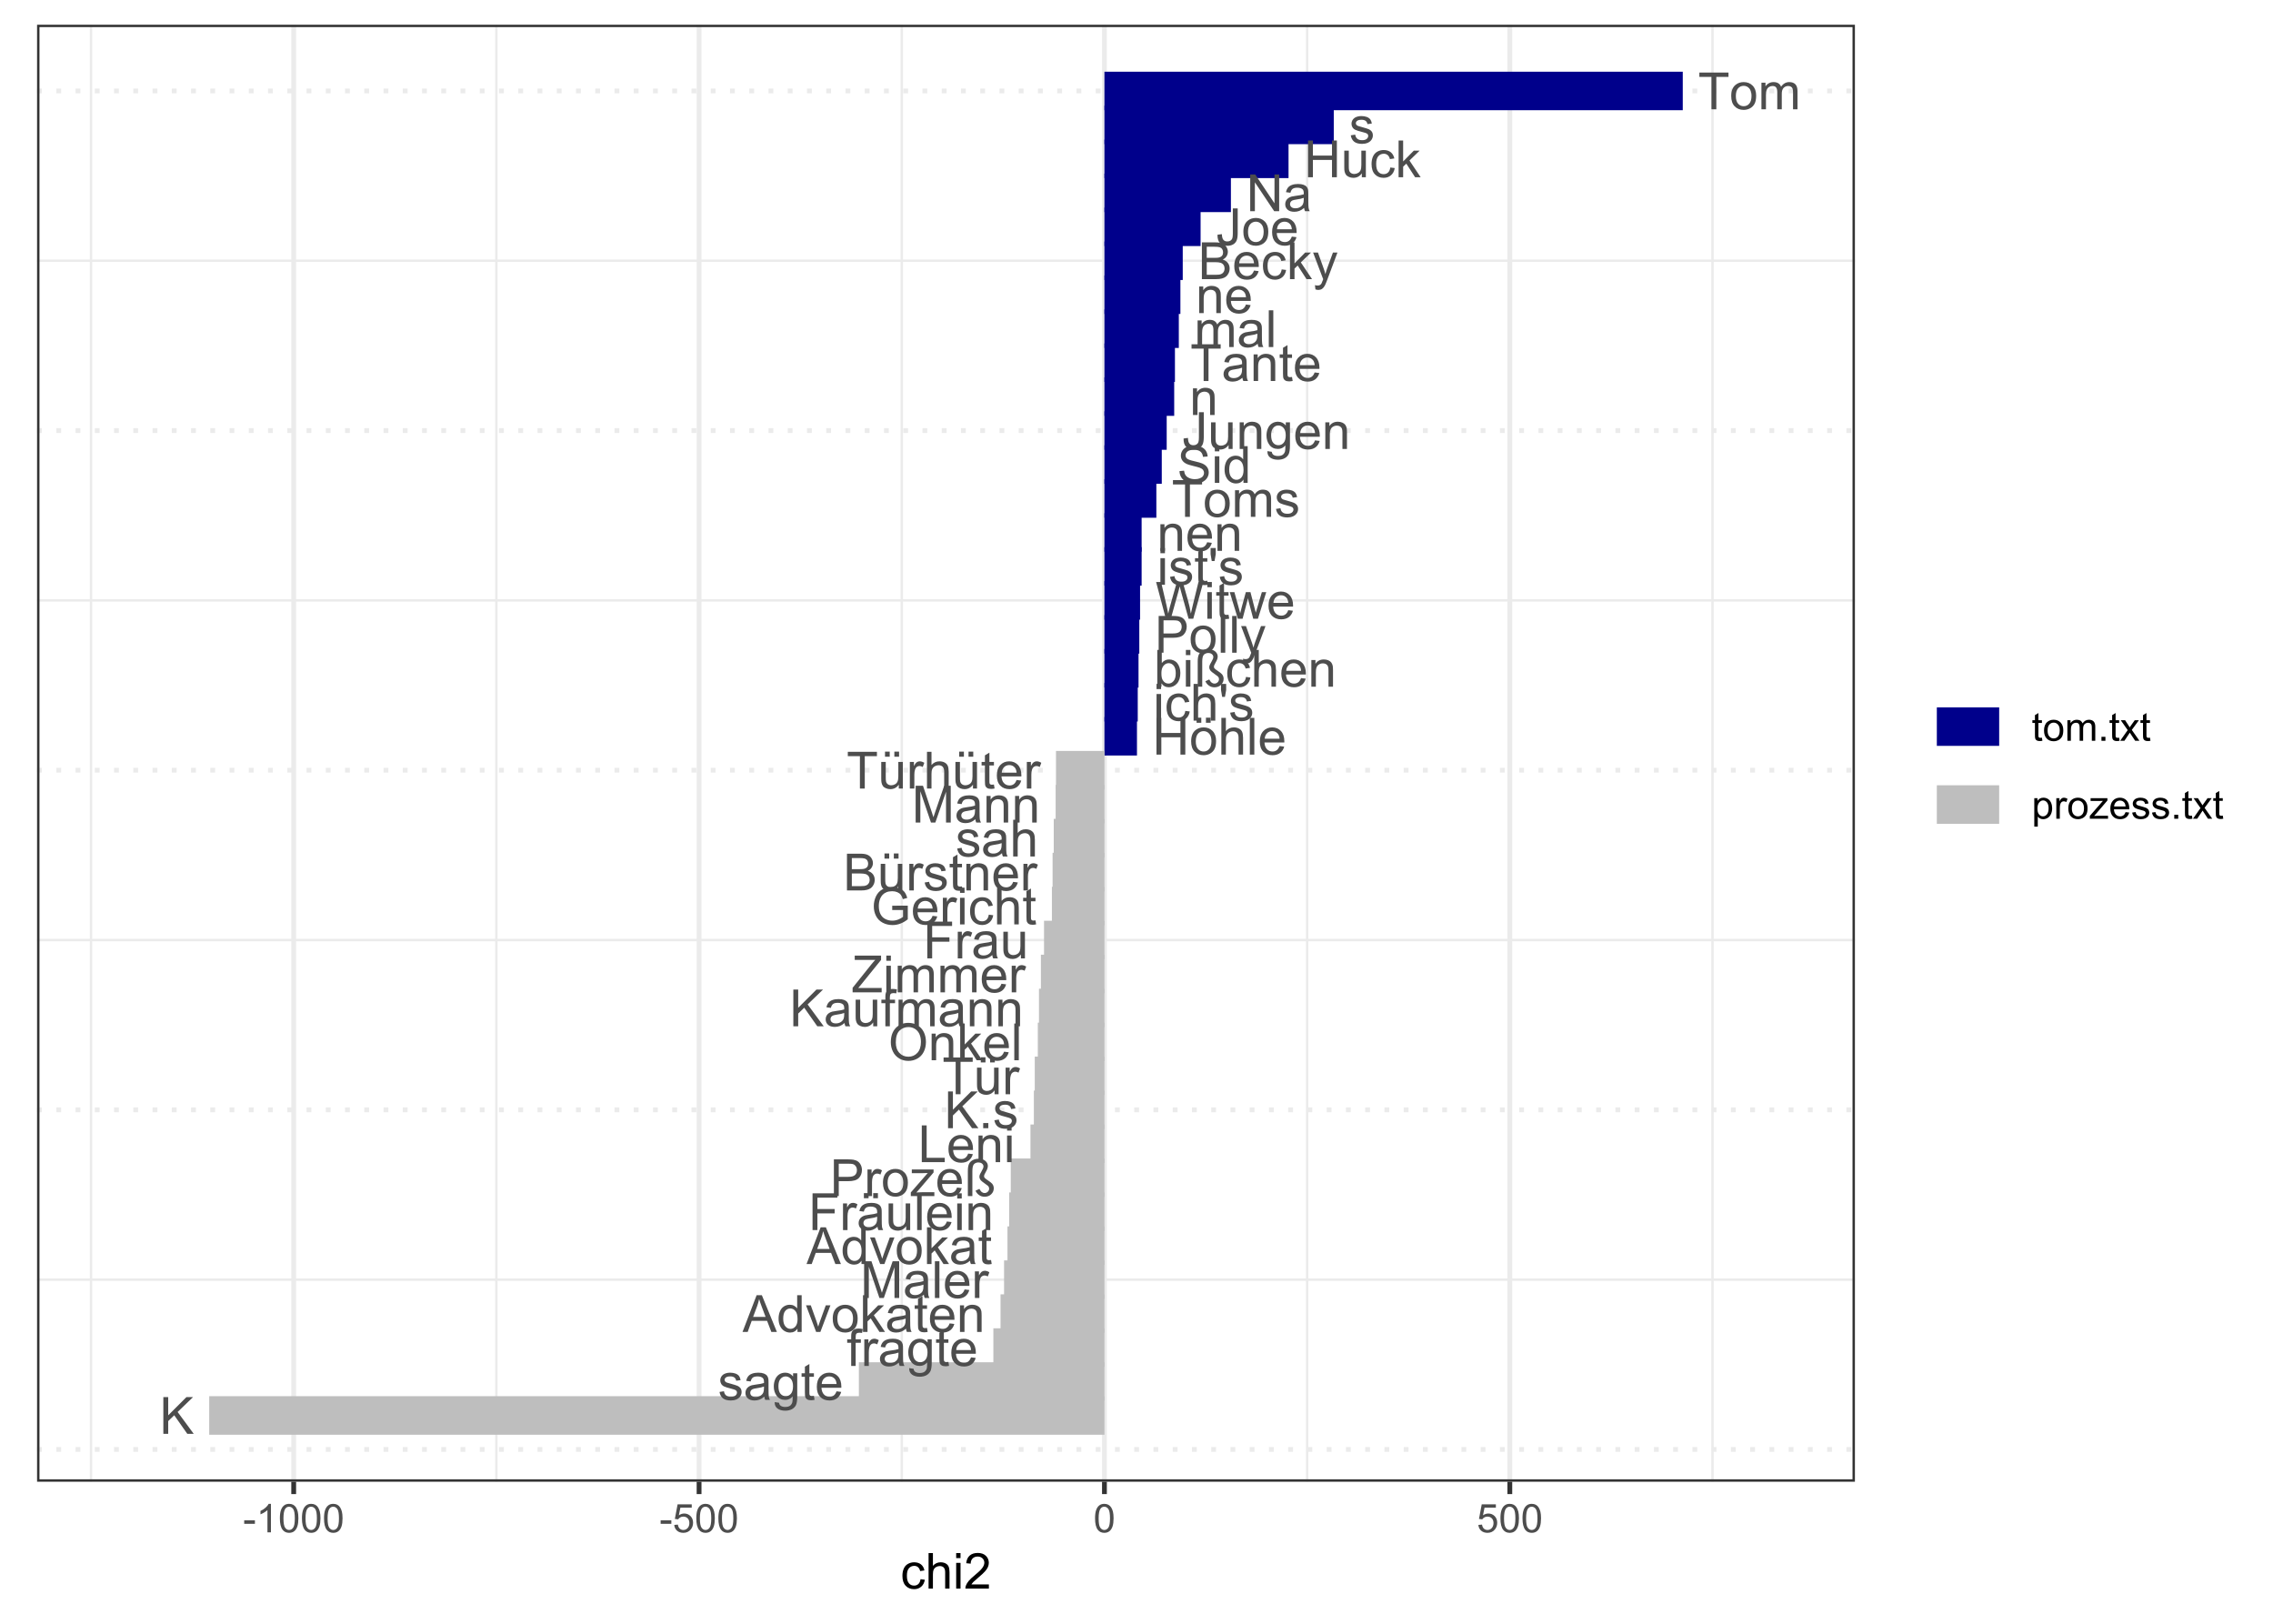 <?xml version="1.0" encoding="UTF-8"?>
<svg xmlns="http://www.w3.org/2000/svg" xmlns:xlink="http://www.w3.org/1999/xlink" width="504pt" height="360pt" viewBox="0 0 504 360" version="1.1">
<defs>
<g>
<symbol overflow="visible" id="glyph0-0">
<path style="stroke:none;" d="M 1.422 0 L 1.422 -7.113 L 7.113 -7.113 L 7.113 0 Z M 1.602 -0.18 L 6.934 -0.18 L 6.934 -6.934 L 1.602 -6.934 Z M 1.602 -0.18 "/>
</symbol>
<symbol overflow="visible" id="glyph0-1">
<path style="stroke:none;" d="M 2.949 0 L 2.949 -7.184 L 0.266 -7.184 L 0.266 -8.148 L 6.723 -8.148 L 6.723 -7.184 L 4.027 -7.184 L 4.027 0 Z M 2.949 0 "/>
</symbol>
<symbol overflow="visible" id="glyph0-2">
<path style="stroke:none;" d="M 0.379 -2.949 C 0.375 -4.039 0.68 -4.852 1.289 -5.379 C 1.797 -5.816 2.414 -6.035 3.145 -6.035 C 3.953 -6.035 4.617 -5.77 5.133 -5.238 C 5.648 -4.707 5.906 -3.973 5.906 -3.035 C 5.906 -2.273 5.789 -1.676 5.562 -1.242 C 5.332 -0.805 5.004 -0.465 4.57 -0.227 C 4.133 0.012 3.656 0.129 3.145 0.133 C 2.316 0.129 1.648 -0.133 1.141 -0.66 C 0.629 -1.188 0.375 -1.949 0.379 -2.949 Z M 1.406 -2.949 C 1.406 -2.191 1.57 -1.625 1.898 -1.25 C 2.227 -0.871 2.641 -0.684 3.145 -0.688 C 3.641 -0.684 4.055 -0.875 4.383 -1.254 C 4.711 -1.633 4.875 -2.207 4.879 -2.984 C 4.875 -3.711 4.707 -4.266 4.379 -4.641 C 4.043 -5.016 3.633 -5.203 3.145 -5.207 C 2.641 -5.203 2.227 -5.016 1.898 -4.645 C 1.57 -4.27 1.406 -3.703 1.406 -2.949 Z M 1.406 -2.949 "/>
</symbol>
<symbol overflow="visible" id="glyph0-3">
<path style="stroke:none;" d="M 0.75 0 L 0.75 -5.902 L 1.645 -5.902 L 1.645 -5.074 C 1.828 -5.363 2.074 -5.594 2.383 -5.77 C 2.688 -5.945 3.039 -6.035 3.434 -6.035 C 3.871 -6.035 4.227 -5.941 4.508 -5.762 C 4.785 -5.578 4.984 -5.324 5.102 -5 C 5.566 -5.688 6.176 -6.035 6.926 -6.035 C 7.508 -6.035 7.957 -5.871 8.273 -5.547 C 8.586 -5.223 8.742 -4.723 8.746 -4.051 L 8.746 0 L 7.754 0 L 7.754 -3.719 C 7.75 -4.113 7.719 -4.402 7.656 -4.582 C 7.59 -4.758 7.473 -4.898 7.301 -5.008 C 7.129 -5.113 6.93 -5.168 6.703 -5.168 C 6.285 -5.168 5.938 -5.027 5.668 -4.754 C 5.391 -4.473 5.254 -4.031 5.258 -3.43 L 5.258 0 L 4.258 0 L 4.258 -3.836 C 4.254 -4.277 4.172 -4.609 4.012 -4.832 C 3.848 -5.055 3.582 -5.168 3.211 -5.168 C 2.93 -5.168 2.668 -5.094 2.43 -4.945 C 2.191 -4.797 2.02 -4.578 1.91 -4.293 C 1.801 -4.008 1.746 -3.598 1.75 -3.062 L 1.75 0 Z M 0.75 0 "/>
</symbol>
<symbol overflow="visible" id="glyph0-4">
<path style="stroke:none;" d="M 0.352 -1.762 L 1.34 -1.918 C 1.391 -1.52 1.543 -1.215 1.801 -1.004 C 2.051 -0.789 2.406 -0.684 2.867 -0.688 C 3.32 -0.684 3.66 -0.777 3.887 -0.969 C 4.105 -1.152 4.219 -1.375 4.223 -1.629 C 4.219 -1.855 4.121 -2.031 3.93 -2.16 C 3.789 -2.25 3.449 -2.363 2.906 -2.5 C 2.172 -2.684 1.66 -2.844 1.379 -2.98 C 1.094 -3.113 0.879 -3.301 0.734 -3.543 C 0.586 -3.781 0.516 -4.047 0.516 -4.336 C 0.516 -4.598 0.574 -4.84 0.695 -5.066 C 0.816 -5.289 0.98 -5.477 1.188 -5.625 C 1.34 -5.738 1.551 -5.832 1.824 -5.914 C 2.09 -5.992 2.379 -6.035 2.691 -6.035 C 3.148 -6.035 3.555 -5.969 3.906 -5.836 C 4.254 -5.703 4.512 -5.52 4.684 -5.293 C 4.848 -5.062 4.965 -4.758 5.027 -4.379 L 4.051 -4.246 C 4.004 -4.547 3.875 -4.785 3.664 -4.957 C 3.445 -5.125 3.145 -5.207 2.762 -5.211 C 2.301 -5.207 1.973 -5.133 1.777 -4.984 C 1.578 -4.832 1.48 -4.656 1.484 -4.453 C 1.48 -4.32 1.523 -4.203 1.605 -4.102 C 1.684 -3.992 1.809 -3.902 1.988 -3.836 C 2.086 -3.793 2.383 -3.707 2.875 -3.578 C 3.578 -3.387 4.07 -3.23 4.352 -3.113 C 4.629 -2.988 4.848 -2.816 5.012 -2.59 C 5.168 -2.359 5.25 -2.074 5.25 -1.734 C 5.25 -1.398 5.152 -1.082 4.957 -0.793 C 4.762 -0.496 4.48 -0.27 4.117 -0.109 C 3.746 0.051 3.332 0.129 2.875 0.133 C 2.105 0.129 1.52 -0.027 1.117 -0.344 C 0.715 -0.66 0.461 -1.133 0.352 -1.762 Z M 0.352 -1.762 "/>
</symbol>
<symbol overflow="visible" id="glyph0-5">
<path style="stroke:none;" d="M 0.91 0 L 0.91 -8.148 L 1.988 -8.148 L 1.988 -4.801 L 6.223 -4.801 L 6.223 -8.148 L 7.301 -8.148 L 7.301 0 L 6.223 0 L 6.223 -3.84 L 1.988 -3.84 L 1.988 0 Z M 0.91 0 "/>
</symbol>
<symbol overflow="visible" id="glyph0-6">
<path style="stroke:none;" d="M 4.617 0 L 4.617 -0.867 C 4.156 -0.203 3.531 0.129 2.746 0.133 C 2.395 0.129 2.07 0.066 1.77 -0.066 C 1.465 -0.195 1.238 -0.363 1.098 -0.566 C 0.949 -0.766 0.848 -1.016 0.789 -1.312 C 0.746 -1.508 0.727 -1.816 0.727 -2.246 L 0.727 -5.902 L 1.727 -5.902 L 1.727 -2.629 C 1.723 -2.102 1.742 -1.75 1.789 -1.574 C 1.848 -1.309 1.98 -1.102 2.188 -0.953 C 2.391 -0.801 2.645 -0.727 2.945 -0.727 C 3.242 -0.727 3.523 -0.801 3.789 -0.957 C 4.051 -1.105 4.238 -1.316 4.348 -1.586 C 4.457 -1.848 4.512 -2.23 4.512 -2.738 L 4.512 -5.902 L 5.512 -5.902 L 5.512 0 Z M 4.617 0 "/>
</symbol>
<symbol overflow="visible" id="glyph0-7">
<path style="stroke:none;" d="M 4.602 -2.16 L 5.586 -2.035 C 5.473 -1.352 5.199 -0.82 4.758 -0.441 C 4.312 -0.059 3.77 0.129 3.129 0.133 C 2.32 0.129 1.668 -0.133 1.18 -0.656 C 0.688 -1.184 0.445 -1.941 0.445 -2.93 C 0.445 -3.562 0.551 -4.117 0.762 -4.598 C 0.973 -5.074 1.293 -5.434 1.723 -5.676 C 2.152 -5.914 2.621 -6.035 3.133 -6.035 C 3.77 -6.035 4.293 -5.871 4.703 -5.547 C 5.109 -5.223 5.371 -4.762 5.492 -4.168 L 4.52 -4.02 C 4.422 -4.414 4.258 -4.711 4.023 -4.91 C 3.785 -5.109 3.5 -5.207 3.172 -5.211 C 2.664 -5.207 2.258 -5.027 1.945 -4.668 C 1.629 -4.305 1.469 -3.734 1.473 -2.957 C 1.469 -2.16 1.621 -1.582 1.926 -1.227 C 2.227 -0.863 2.625 -0.684 3.117 -0.688 C 3.508 -0.684 3.836 -0.805 4.102 -1.047 C 4.363 -1.285 4.527 -1.656 4.602 -2.16 Z M 4.602 -2.16 "/>
</symbol>
<symbol overflow="visible" id="glyph0-8">
<path style="stroke:none;" d="M 0.754 0 L 0.754 -8.148 L 1.758 -8.148 L 1.758 -3.5 L 4.125 -5.902 L 5.418 -5.902 L 3.16 -3.711 L 5.645 0 L 4.414 0 L 2.461 -3.016 L 1.758 -2.34 L 1.758 0 Z M 0.754 0 "/>
</symbol>
<symbol overflow="visible" id="glyph0-9">
<path style="stroke:none;" d="M 0.867 0 L 0.867 -8.148 L 1.973 -8.148 L 6.25 -1.75 L 6.25 -8.148 L 7.285 -8.148 L 7.285 0 L 6.18 0 L 1.902 -6.402 L 1.902 0 Z M 0.867 0 "/>
</symbol>
<symbol overflow="visible" id="glyph0-10">
<path style="stroke:none;" d="M 4.602 -0.727 C 4.227 -0.41 3.871 -0.188 3.531 -0.059 C 3.184 0.066 2.816 0.129 2.43 0.133 C 1.777 0.129 1.277 -0.027 0.934 -0.34 C 0.582 -0.656 0.41 -1.059 0.41 -1.555 C 0.41 -1.84 0.473 -2.105 0.605 -2.348 C 0.734 -2.586 0.91 -2.777 1.125 -2.922 C 1.336 -3.066 1.574 -3.176 1.844 -3.25 C 2.039 -3.301 2.336 -3.352 2.734 -3.402 C 3.539 -3.496 4.133 -3.609 4.52 -3.746 C 4.52 -3.879 4.523 -3.969 4.523 -4.008 C 4.523 -4.414 4.426 -4.699 4.238 -4.867 C 3.98 -5.09 3.602 -5.203 3.102 -5.207 C 2.625 -5.203 2.277 -5.121 2.059 -4.957 C 1.832 -4.793 1.668 -4.5 1.562 -4.086 L 0.582 -4.219 C 0.668 -4.637 0.816 -4.973 1.023 -5.23 C 1.223 -5.484 1.516 -5.684 1.906 -5.824 C 2.289 -5.965 2.738 -6.035 3.246 -6.035 C 3.746 -6.035 4.152 -5.973 4.473 -5.855 C 4.785 -5.734 5.02 -5.586 5.168 -5.41 C 5.316 -5.227 5.418 -5 5.48 -4.73 C 5.512 -4.555 5.531 -4.25 5.531 -3.809 L 5.531 -2.473 C 5.531 -1.543 5.551 -0.953 5.594 -0.707 C 5.633 -0.461 5.719 -0.227 5.848 0 L 4.801 0 C 4.691 -0.207 4.625 -0.449 4.602 -0.727 Z M 4.52 -2.961 C 4.152 -2.809 3.609 -2.684 2.883 -2.586 C 2.469 -2.523 2.176 -2.457 2.012 -2.383 C 1.84 -2.309 1.711 -2.199 1.617 -2.059 C 1.523 -1.91 1.477 -1.754 1.477 -1.582 C 1.477 -1.316 1.574 -1.094 1.777 -0.914 C 1.977 -0.734 2.273 -0.645 2.668 -0.648 C 3.051 -0.645 3.395 -0.73 3.695 -0.902 C 3.992 -1.07 4.211 -1.301 4.355 -1.594 C 4.461 -1.82 4.516 -2.152 4.52 -2.594 Z M 4.52 -2.961 "/>
</symbol>
<symbol overflow="visible" id="glyph0-11">
<path style="stroke:none;" d="M 0.328 -2.312 L 1.301 -2.445 C 1.324 -1.82 1.438 -1.395 1.648 -1.168 C 1.852 -0.934 2.141 -0.82 2.512 -0.824 C 2.781 -0.82 3.016 -0.883 3.211 -1.008 C 3.406 -1.133 3.539 -1.301 3.617 -1.512 C 3.688 -1.723 3.727 -2.062 3.73 -2.535 L 3.73 -8.148 L 4.809 -8.148 L 4.809 -2.594 C 4.805 -1.91 4.723 -1.383 4.559 -1.012 C 4.395 -0.633 4.133 -0.348 3.773 -0.152 C 3.414 0.043 2.992 0.141 2.516 0.141 C 1.797 0.141 1.25 -0.062 0.875 -0.477 C 0.492 -0.883 0.312 -1.496 0.328 -2.312 Z M 0.328 -2.312 "/>
</symbol>
<symbol overflow="visible" id="glyph0-12">
<path style="stroke:none;" d="M 4.789 -1.902 L 5.824 -1.773 C 5.66 -1.168 5.355 -0.699 4.918 -0.367 C 4.473 -0.035 3.91 0.129 3.23 0.133 C 2.363 0.129 1.68 -0.133 1.176 -0.664 C 0.668 -1.191 0.414 -1.938 0.418 -2.902 C 0.414 -3.891 0.672 -4.66 1.184 -5.211 C 1.691 -5.758 2.352 -6.035 3.172 -6.035 C 3.957 -6.035 4.602 -5.766 5.105 -5.227 C 5.602 -4.688 5.852 -3.93 5.855 -2.961 C 5.852 -2.898 5.852 -2.812 5.852 -2.695 L 1.449 -2.695 C 1.484 -2.047 1.668 -1.547 2 -1.203 C 2.328 -0.855 2.742 -0.684 3.234 -0.688 C 3.602 -0.684 3.914 -0.781 4.172 -0.977 C 4.43 -1.168 4.633 -1.477 4.789 -1.902 Z M 1.508 -3.52 L 4.801 -3.52 C 4.754 -4.012 4.629 -4.383 4.422 -4.633 C 4.102 -5.016 3.688 -5.207 3.184 -5.211 C 2.723 -5.207 2.336 -5.055 2.023 -4.75 C 1.707 -4.441 1.535 -4.031 1.508 -3.52 Z M 1.508 -3.52 "/>
</symbol>
<symbol overflow="visible" id="glyph0-13">
<path style="stroke:none;" d="M 0.832 0 L 0.832 -8.148 L 3.891 -8.148 C 4.512 -8.145 5.008 -8.062 5.387 -7.898 C 5.762 -7.734 6.059 -7.48 6.27 -7.137 C 6.48 -6.793 6.586 -6.434 6.59 -6.062 C 6.586 -5.711 6.492 -5.383 6.305 -5.078 C 6.117 -4.77 5.832 -4.523 5.453 -4.336 C 5.941 -4.188 6.32 -3.938 6.586 -3.594 C 6.852 -3.242 6.984 -2.832 6.984 -2.363 C 6.984 -1.977 6.902 -1.621 6.742 -1.297 C 6.578 -0.965 6.379 -0.715 6.145 -0.539 C 5.906 -0.359 5.609 -0.223 5.254 -0.137 C 4.895 -0.043 4.457 0 3.941 0 Z M 1.91 -4.723 L 3.672 -4.723 C 4.148 -4.723 4.492 -4.754 4.703 -4.816 C 4.973 -4.898 5.18 -5.031 5.32 -5.223 C 5.461 -5.41 5.531 -5.648 5.531 -5.934 C 5.531 -6.203 5.465 -6.441 5.336 -6.648 C 5.203 -6.852 5.016 -6.992 4.777 -7.07 C 4.535 -7.145 4.125 -7.184 3.539 -7.184 L 1.91 -7.184 Z M 1.91 -0.961 L 3.941 -0.961 C 4.285 -0.961 4.527 -0.973 4.672 -1 C 4.918 -1.043 5.129 -1.117 5.297 -1.223 C 5.461 -1.324 5.598 -1.477 5.707 -1.676 C 5.812 -1.871 5.863 -2.098 5.867 -2.363 C 5.863 -2.66 5.785 -2.926 5.633 -3.152 C 5.477 -3.375 5.262 -3.531 4.988 -3.625 C 4.707 -3.715 4.312 -3.762 3.797 -3.762 L 1.91 -3.762 Z M 1.91 -0.961 "/>
</symbol>
<symbol overflow="visible" id="glyph0-14">
<path style="stroke:none;" d="M 0.707 2.273 L 0.594 1.332 C 0.809 1.387 1 1.418 1.168 1.422 C 1.387 1.418 1.566 1.379 1.699 1.309 C 1.832 1.23 1.941 1.129 2.027 1 C 2.09 0.898 2.191 0.648 2.336 0.254 C 2.352 0.195 2.379 0.117 2.422 0.012 L 0.184 -5.902 L 1.262 -5.902 L 2.488 -2.484 C 2.648 -2.047 2.793 -1.59 2.918 -1.117 C 3.031 -1.574 3.168 -2.023 3.328 -2.461 L 4.59 -5.902 L 5.59 -5.902 L 3.344 0.102 C 3.102 0.746 2.914 1.191 2.785 1.438 C 2.602 1.766 2.398 2.008 2.172 2.164 C 1.941 2.312 1.668 2.391 1.352 2.395 C 1.156 2.391 0.941 2.352 0.707 2.273 Z M 0.707 2.273 "/>
</symbol>
<symbol overflow="visible" id="glyph0-15">
<path style="stroke:none;" d="M 0.75 0 L 0.75 -5.902 L 1.652 -5.902 L 1.652 -5.062 C 2.082 -5.711 2.707 -6.035 3.527 -6.035 C 3.883 -6.035 4.207 -5.969 4.508 -5.844 C 4.805 -5.711 5.031 -5.543 5.18 -5.34 C 5.328 -5.129 5.43 -4.883 5.492 -4.602 C 5.523 -4.414 5.543 -4.09 5.547 -3.629 L 5.547 0 L 4.547 0 L 4.547 -3.59 C 4.547 -3.996 4.508 -4.301 4.43 -4.504 C 4.352 -4.703 4.211 -4.863 4.016 -4.988 C 3.812 -5.105 3.582 -5.168 3.316 -5.168 C 2.891 -5.168 2.523 -5.031 2.215 -4.762 C 1.902 -4.488 1.746 -3.977 1.75 -3.223 L 1.75 0 Z M 0.75 0 "/>
</symbol>
<symbol overflow="visible" id="glyph0-16">
<path style="stroke:none;" d="M 0.727 0 L 0.727 -8.148 L 1.727 -8.148 L 1.727 0 Z M 0.727 0 "/>
</symbol>
<symbol overflow="visible" id="glyph0-17">
<path style="stroke:none;" d="M 2.934 -0.895 L 3.078 -0.012 C 2.793 0.047 2.543 0.074 2.324 0.078 C 1.957 0.074 1.676 0.02 1.477 -0.094 C 1.277 -0.207 1.137 -0.355 1.055 -0.547 C 0.973 -0.73 0.93 -1.125 0.934 -1.727 L 0.934 -5.125 L 0.199 -5.125 L 0.199 -5.902 L 0.934 -5.902 L 0.934 -7.363 L 1.93 -7.965 L 1.93 -5.902 L 2.934 -5.902 L 2.934 -5.125 L 1.93 -5.125 L 1.93 -1.672 C 1.926 -1.383 1.945 -1.199 1.98 -1.121 C 2.016 -1.035 2.07 -0.973 2.152 -0.926 C 2.23 -0.879 2.348 -0.855 2.496 -0.855 C 2.605 -0.855 2.75 -0.867 2.934 -0.895 Z M 2.934 -0.895 "/>
</symbol>
<symbol overflow="visible" id="glyph0-18">
<path style="stroke:none;" d="M 0.566 0.488 L 1.539 0.633 C 1.578 0.93 1.691 1.148 1.879 1.289 C 2.125 1.473 2.465 1.562 2.895 1.566 C 3.355 1.562 3.711 1.473 3.969 1.289 C 4.219 1.102 4.391 0.84 4.48 0.512 C 4.531 0.305 4.555 -0.121 4.551 -0.773 C 4.109 -0.258 3.566 0 2.918 0 C 2.105 0 1.477 -0.293 1.031 -0.879 C 0.586 -1.465 0.363 -2.164 0.367 -2.984 C 0.363 -3.543 0.465 -4.062 0.672 -4.543 C 0.871 -5.016 1.168 -5.383 1.559 -5.645 C 1.945 -5.902 2.398 -6.035 2.922 -6.035 C 3.617 -6.035 4.191 -5.754 4.645 -5.191 L 4.645 -5.902 L 5.566 -5.902 L 5.566 -0.801 C 5.566 0.117 5.473 0.766 5.285 1.152 C 5.098 1.531 4.801 1.832 4.398 2.059 C 3.988 2.277 3.488 2.391 2.902 2.395 C 2.191 2.391 1.621 2.23 1.191 1.918 C 0.754 1.598 0.547 1.121 0.566 0.488 Z M 1.395 -3.055 C 1.395 -2.277 1.547 -1.715 1.855 -1.359 C 2.16 -1.004 2.547 -0.824 3.012 -0.828 C 3.469 -0.824 3.852 -1.004 4.164 -1.359 C 4.473 -1.711 4.629 -2.266 4.633 -3.023 C 4.629 -3.742 4.469 -4.285 4.152 -4.656 C 3.828 -5.02 3.441 -5.203 2.996 -5.207 C 2.547 -5.203 2.168 -5.023 1.859 -4.664 C 1.547 -4.305 1.395 -3.766 1.395 -3.055 Z M 1.395 -3.055 "/>
</symbol>
<symbol overflow="visible" id="glyph0-19">
<path style="stroke:none;" d="M 0.512 -2.617 L 1.527 -2.707 C 1.574 -2.297 1.688 -1.961 1.863 -1.703 C 2.039 -1.441 2.312 -1.23 2.684 -1.07 C 3.051 -0.906 3.465 -0.824 3.934 -0.828 C 4.34 -0.824 4.703 -0.887 5.023 -1.012 C 5.336 -1.133 5.57 -1.301 5.727 -1.512 C 5.875 -1.723 5.953 -1.953 5.957 -2.211 C 5.953 -2.461 5.879 -2.684 5.734 -2.879 C 5.582 -3.066 5.336 -3.23 5 -3.363 C 4.777 -3.445 4.297 -3.574 3.551 -3.758 C 2.801 -3.934 2.273 -4.105 1.977 -4.27 C 1.586 -4.469 1.297 -4.723 1.109 -5.027 C 0.914 -5.328 0.82 -5.664 0.824 -6.039 C 0.82 -6.449 0.938 -6.832 1.172 -7.191 C 1.406 -7.547 1.746 -7.82 2.195 -8.008 C 2.641 -8.191 3.141 -8.285 3.691 -8.285 C 4.293 -8.285 4.824 -8.188 5.289 -7.992 C 5.746 -7.797 6.102 -7.512 6.352 -7.137 C 6.598 -6.758 6.73 -6.328 6.754 -5.852 L 5.719 -5.773 C 5.664 -6.285 5.473 -6.676 5.152 -6.941 C 4.828 -7.203 4.355 -7.336 3.734 -7.336 C 3.078 -7.336 2.605 -7.215 2.309 -6.977 C 2.012 -6.734 1.863 -6.445 1.863 -6.113 C 1.863 -5.816 1.969 -5.578 2.18 -5.391 C 2.383 -5.199 2.922 -5.004 3.801 -4.809 C 4.676 -4.609 5.277 -4.438 5.605 -4.289 C 6.078 -4.07 6.43 -3.793 6.656 -3.457 C 6.883 -3.121 6.996 -2.734 6.996 -2.301 C 6.996 -1.867 6.871 -1.457 6.621 -1.074 C 6.371 -0.688 6.012 -0.391 5.551 -0.18 C 5.082 0.035 4.562 0.141 3.984 0.141 C 3.246 0.141 2.625 0.035 2.129 -0.18 C 1.629 -0.395 1.238 -0.719 0.957 -1.152 C 0.672 -1.582 0.523 -2.07 0.512 -2.617 Z M 0.512 -2.617 "/>
</symbol>
<symbol overflow="visible" id="glyph0-20">
<path style="stroke:none;" d="M 0.754 -6.996 L 0.754 -8.148 L 1.758 -8.148 L 1.758 -6.996 Z M 0.754 0 L 0.754 -5.902 L 1.758 -5.902 L 1.758 0 Z M 0.754 0 "/>
</symbol>
<symbol overflow="visible" id="glyph0-21">
<path style="stroke:none;" d="M 4.578 0 L 4.578 -0.746 C 4.203 -0.16 3.656 0.129 2.93 0.133 C 2.457 0.129 2.023 0.004 1.629 -0.254 C 1.234 -0.512 0.93 -0.875 0.715 -1.34 C 0.496 -1.805 0.387 -2.34 0.391 -2.945 C 0.387 -3.531 0.484 -4.066 0.684 -4.547 C 0.875 -5.027 1.168 -5.395 1.566 -5.652 C 1.957 -5.906 2.398 -6.035 2.883 -6.035 C 3.238 -6.035 3.555 -5.957 3.832 -5.809 C 4.109 -5.656 4.336 -5.461 4.512 -5.223 L 4.512 -8.148 L 5.508 -8.148 L 5.508 0 Z M 1.418 -2.945 C 1.418 -2.188 1.574 -1.621 1.895 -1.25 C 2.207 -0.871 2.586 -0.684 3.023 -0.688 C 3.461 -0.684 3.832 -0.863 4.137 -1.223 C 4.441 -1.578 4.594 -2.125 4.598 -2.863 C 4.594 -3.668 4.438 -4.262 4.129 -4.641 C 3.816 -5.016 3.434 -5.203 2.98 -5.207 C 2.531 -5.203 2.16 -5.02 1.863 -4.66 C 1.566 -4.293 1.418 -3.723 1.418 -2.945 Z M 1.418 -2.945 "/>
</symbol>
<symbol overflow="visible" id="glyph0-22">
<path style="stroke:none;" d="M 0.754 -5.262 L 0.5 -6.785 L 0.5 -8.148 L 1.641 -8.148 L 1.641 -6.785 L 1.371 -5.262 Z M 0.754 -5.262 "/>
</symbol>
<symbol overflow="visible" id="glyph0-23">
<path style="stroke:none;" d="M 2.301 0 L 0.141 -8.148 L 1.246 -8.148 L 2.484 -2.805 C 2.617 -2.246 2.73 -1.691 2.828 -1.141 C 3.035 -2.008 3.156 -2.508 3.195 -2.645 L 4.746 -8.148 L 6.047 -8.148 L 7.215 -4.023 C 7.504 -2.996 7.715 -2.035 7.848 -1.141 C 7.949 -1.652 8.086 -2.242 8.254 -2.91 L 9.531 -8.148 L 10.613 -8.148 L 8.379 0 L 7.34 0 L 5.625 -6.207 C 5.477 -6.723 5.391 -7.043 5.367 -7.164 C 5.281 -6.785 5.199 -6.465 5.129 -6.207 L 3.402 0 Z M 2.301 0 "/>
</symbol>
<symbol overflow="visible" id="glyph0-24">
<path style="stroke:none;" d="M 1.84 0 L 0.035 -5.902 L 1.066 -5.902 L 2.008 -2.496 L 2.355 -1.227 C 2.371 -1.289 2.473 -1.695 2.66 -2.445 L 3.602 -5.902 L 4.629 -5.902 L 5.512 -2.477 L 5.809 -1.352 L 6.145 -2.488 L 7.156 -5.902 L 8.129 -5.902 L 6.285 0 L 5.246 0 L 4.309 -3.535 L 4.078 -4.539 L 2.883 0 Z M 1.84 0 "/>
</symbol>
<symbol overflow="visible" id="glyph0-25">
<path style="stroke:none;" d="M 0.879 0 L 0.879 -8.148 L 3.949 -8.148 C 4.488 -8.145 4.902 -8.117 5.191 -8.07 C 5.59 -8 5.922 -7.875 6.195 -7.688 C 6.461 -7.5 6.68 -7.234 6.848 -6.898 C 7.012 -6.559 7.094 -6.191 7.098 -5.789 C 7.094 -5.094 6.875 -4.508 6.434 -4.031 C 5.992 -3.551 5.195 -3.309 4.047 -3.312 L 1.957 -3.312 L 1.957 0 Z M 1.957 -4.273 L 4.062 -4.273 C 4.754 -4.27 5.25 -4.398 5.543 -4.66 C 5.836 -4.918 5.98 -5.285 5.984 -5.758 C 5.98 -6.098 5.895 -6.391 5.727 -6.633 C 5.551 -6.875 5.324 -7.035 5.047 -7.113 C 4.859 -7.16 4.523 -7.184 4.039 -7.184 L 1.957 -7.184 Z M 1.957 -4.273 "/>
</symbol>
<symbol overflow="visible" id="glyph0-26">
<path style="stroke:none;" d="M 1.672 0 L 0.746 0 L 0.746 -8.148 L 1.746 -8.148 L 1.746 -5.242 C 2.168 -5.77 2.707 -6.035 3.363 -6.035 C 3.723 -6.035 4.062 -5.961 4.391 -5.816 C 4.711 -5.668 4.98 -5.461 5.191 -5.199 C 5.402 -4.93 5.566 -4.609 5.684 -4.238 C 5.801 -3.863 5.859 -3.465 5.863 -3.039 C 5.859 -2.027 5.609 -1.246 5.113 -0.695 C 4.609 -0.145 4.008 0.129 3.312 0.133 C 2.609 0.129 2.062 -0.16 1.672 -0.738 Z M 1.66 -2.996 C 1.656 -2.285 1.754 -1.773 1.949 -1.461 C 2.262 -0.941 2.688 -0.684 3.23 -0.688 C 3.66 -0.684 4.039 -0.875 4.359 -1.258 C 4.68 -1.637 4.84 -2.203 4.84 -2.957 C 4.84 -3.727 4.684 -4.293 4.379 -4.66 C 4.07 -5.023 3.703 -5.207 3.273 -5.211 C 2.832 -5.207 2.453 -5.02 2.137 -4.641 C 1.816 -4.262 1.656 -3.711 1.66 -2.996 Z M 1.66 -2.996 "/>
</symbol>
<symbol overflow="visible" id="glyph0-27">
<path style="stroke:none;" d="M 0.852 0 L 0.852 -5.551 C 0.848 -6.227 0.93 -6.75 1.098 -7.117 C 1.258 -7.48 1.535 -7.766 1.922 -7.973 C 2.305 -8.18 2.738 -8.285 3.223 -8.285 C 3.863 -8.285 4.367 -8.125 4.734 -7.805 C 5.102 -7.484 5.285 -7.113 5.285 -6.691 C 5.285 -6.5 5.25 -6.305 5.184 -6.105 C 5.117 -5.906 5 -5.656 4.828 -5.359 C 4.656 -5.059 4.547 -4.852 4.508 -4.738 C 4.461 -4.617 4.441 -4.516 4.441 -4.43 C 4.441 -4.309 4.48 -4.191 4.562 -4.078 C 4.637 -3.961 4.859 -3.781 5.234 -3.539 C 5.734 -3.211 6.07 -2.945 6.242 -2.746 C 6.477 -2.457 6.598 -2.121 6.598 -1.734 C 6.598 -1.219 6.406 -0.777 6.027 -0.41 C 5.645 -0.043 5.156 0.141 4.566 0.141 C 4.098 0.141 3.691 0.016 3.34 -0.234 C 2.988 -0.484 2.723 -0.805 2.551 -1.199 L 3.41 -1.602 C 3.598 -1.25 3.781 -1.012 3.969 -0.883 C 4.148 -0.746 4.344 -0.68 4.551 -0.684 C 4.828 -0.68 5.07 -0.777 5.273 -0.973 C 5.473 -1.164 5.57 -1.391 5.574 -1.652 C 5.57 -1.855 5.512 -2.031 5.395 -2.184 C 5.316 -2.277 5.109 -2.441 4.773 -2.672 C 4.156 -3.094 3.777 -3.41 3.633 -3.625 C 3.484 -3.832 3.41 -4.047 3.41 -4.273 C 3.41 -4.414 3.434 -4.562 3.484 -4.711 C 3.535 -4.859 3.656 -5.094 3.848 -5.422 C 4.035 -5.746 4.16 -5.992 4.223 -6.156 C 4.281 -6.316 4.312 -6.461 4.312 -6.59 C 4.312 -6.816 4.211 -7.02 4.008 -7.199 C 3.805 -7.375 3.535 -7.465 3.199 -7.465 C 2.801 -7.465 2.477 -7.34 2.227 -7.098 C 1.977 -6.848 1.852 -6.32 1.852 -5.508 L 1.852 0 Z M 0.852 0 "/>
</symbol>
<symbol overflow="visible" id="glyph0-28">
<path style="stroke:none;" d="M 0.75 0 L 0.75 -8.148 L 1.75 -8.148 L 1.75 -5.223 C 2.215 -5.762 2.805 -6.035 3.52 -6.035 C 3.953 -6.035 4.332 -5.949 4.656 -5.777 C 4.977 -5.605 5.207 -5.367 5.348 -5.062 C 5.484 -4.758 5.555 -4.316 5.559 -3.738 L 5.559 0 L 4.559 0 L 4.559 -3.738 C 4.559 -4.238 4.449 -4.602 4.23 -4.828 C 4.012 -5.055 3.703 -5.168 3.312 -5.172 C 3.012 -5.168 2.734 -5.09 2.473 -4.941 C 2.211 -4.785 2.023 -4.578 1.914 -4.316 C 1.801 -4.051 1.746 -3.688 1.75 -3.23 L 1.75 0 Z M 0.75 0 "/>
</symbol>
<symbol overflow="visible" id="glyph0-29">
<path style="stroke:none;" d="M 0.379 -2.949 C 0.375 -4.039 0.68 -4.852 1.289 -5.379 C 1.797 -5.816 2.414 -6.035 3.145 -6.035 C 3.953 -6.035 4.617 -5.77 5.133 -5.238 C 5.648 -4.707 5.906 -3.973 5.906 -3.035 C 5.906 -2.273 5.789 -1.676 5.562 -1.242 C 5.332 -0.805 5.004 -0.465 4.57 -0.227 C 4.133 0.012 3.656 0.129 3.145 0.133 C 2.316 0.129 1.648 -0.133 1.141 -0.66 C 0.629 -1.188 0.375 -1.949 0.379 -2.949 Z M 1.406 -2.949 C 1.406 -2.191 1.57 -1.625 1.898 -1.25 C 2.227 -0.871 2.641 -0.684 3.145 -0.688 C 3.641 -0.684 4.055 -0.875 4.383 -1.254 C 4.711 -1.633 4.875 -2.207 4.879 -2.984 C 4.875 -3.711 4.707 -4.266 4.379 -4.641 C 4.043 -5.016 3.633 -5.203 3.145 -5.207 C 2.641 -5.203 2.227 -5.016 1.898 -4.645 C 1.57 -4.27 1.406 -3.703 1.406 -2.949 Z M 1.582 -7.059 L 1.582 -8.195 L 2.629 -8.195 L 2.629 -7.059 Z M 3.656 -7.059 L 3.656 -8.195 L 4.703 -8.195 L 4.703 -7.059 Z M 3.656 -7.059 "/>
</symbol>
<symbol overflow="visible" id="glyph0-30">
<path style="stroke:none;" d="M 4.617 0 L 4.617 -0.867 C 4.156 -0.203 3.531 0.129 2.746 0.133 C 2.395 0.129 2.07 0.066 1.77 -0.066 C 1.465 -0.195 1.238 -0.363 1.098 -0.566 C 0.949 -0.766 0.848 -1.016 0.789 -1.312 C 0.746 -1.508 0.727 -1.816 0.727 -2.246 L 0.727 -5.902 L 1.727 -5.902 L 1.727 -2.629 C 1.723 -2.102 1.742 -1.75 1.789 -1.574 C 1.848 -1.309 1.98 -1.102 2.188 -0.953 C 2.391 -0.801 2.645 -0.727 2.945 -0.727 C 3.242 -0.727 3.523 -0.801 3.789 -0.957 C 4.051 -1.105 4.238 -1.316 4.348 -1.586 C 4.457 -1.848 4.512 -2.23 4.512 -2.738 L 4.512 -5.902 L 5.512 -5.902 L 5.512 0 Z M 1.562 -7.059 L 1.562 -8.195 L 2.605 -8.195 L 2.605 -7.059 Z M 3.633 -7.059 L 3.633 -8.195 L 4.68 -8.195 L 4.68 -7.059 Z M 3.633 -7.059 "/>
</symbol>
<symbol overflow="visible" id="glyph0-31">
<path style="stroke:none;" d="M 0.738 0 L 0.738 -5.902 L 1.641 -5.902 L 1.641 -5.008 C 1.867 -5.426 2.078 -5.703 2.273 -5.836 C 2.469 -5.969 2.684 -6.035 2.918 -6.035 C 3.254 -6.035 3.594 -5.926 3.945 -5.711 L 3.602 -4.785 C 3.355 -4.926 3.109 -4.996 2.867 -5 C 2.645 -4.996 2.449 -4.93 2.277 -4.801 C 2.102 -4.668 1.977 -4.488 1.906 -4.258 C 1.789 -3.898 1.734 -3.508 1.738 -3.09 L 1.738 0 Z M 0.738 0 "/>
</symbol>
<symbol overflow="visible" id="glyph0-32">
<path style="stroke:none;" d="M 0.844 0 L 0.844 -8.148 L 2.469 -8.148 L 4.395 -2.379 C 4.574 -1.84 4.703 -1.438 4.785 -1.172 C 4.875 -1.469 5.02 -1.902 5.219 -2.477 L 7.168 -8.148 L 8.621 -8.148 L 8.621 0 L 7.578 0 L 7.578 -6.82 L 5.211 0 L 4.238 0 L 1.883 -6.934 L 1.883 0 Z M 0.844 0 "/>
</symbol>
<symbol overflow="visible" id="glyph0-33">
<path style="stroke:none;" d="M 4.691 -3.195 L 4.691 -4.152 L 8.141 -4.156 L 8.141 -1.133 C 7.609 -0.707 7.062 -0.391 6.5 -0.18 C 5.934 0.035 5.359 0.141 4.77 0.141 C 3.965 0.141 3.234 -0.031 2.586 -0.375 C 1.93 -0.719 1.438 -1.215 1.105 -1.863 C 0.77 -2.512 0.602 -3.234 0.605 -4.035 C 0.602 -4.824 0.77 -5.562 1.102 -6.254 C 1.434 -6.938 1.91 -7.449 2.535 -7.785 C 3.156 -8.117 3.871 -8.285 4.684 -8.285 C 5.27 -8.285 5.805 -8.188 6.281 -8 C 6.758 -7.805 7.129 -7.539 7.402 -7.203 C 7.668 -6.859 7.875 -6.414 8.02 -5.867 L 7.047 -5.602 C 6.922 -6.016 6.77 -6.34 6.59 -6.578 C 6.406 -6.812 6.148 -7.004 5.812 -7.148 C 5.477 -7.289 5.102 -7.359 4.691 -7.363 C 4.195 -7.359 3.77 -7.285 3.41 -7.137 C 3.051 -6.988 2.762 -6.789 2.543 -6.547 C 2.32 -6.297 2.148 -6.031 2.027 -5.742 C 1.82 -5.234 1.715 -4.688 1.719 -4.102 C 1.715 -3.375 1.84 -2.766 2.094 -2.277 C 2.34 -1.785 2.703 -1.422 3.184 -1.188 C 3.66 -0.949 4.168 -0.832 4.707 -0.832 C 5.168 -0.832 5.625 -0.922 6.074 -1.102 C 6.516 -1.281 6.852 -1.473 7.086 -1.68 L 7.086 -3.195 Z M 4.691 -3.195 "/>
</symbol>
<symbol overflow="visible" id="glyph0-34">
<path style="stroke:none;" d="M 0.934 0 L 0.934 -8.148 L 6.43 -8.148 L 6.43 -7.184 L 2.012 -7.184 L 2.012 -4.664 L 5.836 -4.664 L 5.836 -3.699 L 2.012 -3.699 L 2.012 0 Z M 0.934 0 "/>
</symbol>
<symbol overflow="visible" id="glyph0-35">
<path style="stroke:none;" d="M 0.227 0 L 0.227 -1 L 4.402 -6.219 C 4.695 -6.586 4.977 -6.91 5.246 -7.184 L 0.699 -7.184 L 0.699 -8.148 L 6.535 -8.148 L 6.535 -7.184 L 1.961 -1.535 L 1.469 -0.961 L 6.668 -0.961 L 6.668 0 Z M 0.227 0 "/>
</symbol>
<symbol overflow="visible" id="glyph0-36">
<path style="stroke:none;" d="M 0.832 0 L 0.832 -8.148 L 1.91 -8.148 L 1.91 -4.105 L 5.957 -8.148 L 7.418 -8.148 L 4 -4.848 L 7.57 0 L 6.145 0 L 3.246 -4.125 L 1.91 -2.824 L 1.91 0 Z M 0.832 0 "/>
</symbol>
<symbol overflow="visible" id="glyph0-37">
<path style="stroke:none;" d="M 0.988 0 L 0.988 -5.125 L 0.105 -5.125 L 0.105 -5.902 L 0.988 -5.902 L 0.988 -6.531 C 0.984 -6.926 1.02 -7.219 1.094 -7.414 C 1.188 -7.668 1.355 -7.879 1.602 -8.043 C 1.844 -8.203 2.184 -8.285 2.621 -8.285 C 2.902 -8.285 3.215 -8.25 3.555 -8.188 L 3.406 -7.312 C 3.195 -7.348 3 -7.363 2.816 -7.367 C 2.512 -7.363 2.297 -7.301 2.172 -7.172 C 2.043 -7.043 1.98 -6.801 1.984 -6.445 L 1.984 -5.902 L 3.133 -5.902 L 3.133 -5.125 L 1.984 -5.125 L 1.984 0 Z M 0.988 0 "/>
</symbol>
<symbol overflow="visible" id="glyph0-38">
<path style="stroke:none;" d="M 0.551 -3.969 C 0.551 -5.316 0.914 -6.375 1.641 -7.145 C 2.367 -7.906 3.305 -8.289 4.453 -8.293 C 5.203 -8.289 5.879 -8.109 6.484 -7.754 C 7.086 -7.391 7.547 -6.891 7.863 -6.25 C 8.18 -5.605 8.336 -4.875 8.34 -4.062 C 8.336 -3.234 8.172 -2.496 7.84 -1.844 C 7.504 -1.191 7.031 -0.699 6.422 -0.363 C 5.812 -0.027 5.152 0.141 4.445 0.141 C 3.676 0.141 2.992 -0.043 2.391 -0.414 C 1.785 -0.785 1.324 -1.293 1.016 -1.934 C 0.703 -2.574 0.551 -3.25 0.551 -3.969 Z M 1.66 -3.949 C 1.656 -2.965 1.922 -2.191 2.453 -1.629 C 2.98 -1.066 3.645 -0.785 4.441 -0.785 C 5.25 -0.785 5.914 -1.07 6.441 -1.641 C 6.965 -2.211 7.23 -3.02 7.23 -4.066 C 7.23 -4.73 7.117 -5.309 6.895 -5.805 C 6.668 -6.297 6.34 -6.68 5.91 -6.953 C 5.477 -7.223 4.992 -7.359 4.457 -7.363 C 3.691 -7.359 3.035 -7.098 2.484 -6.574 C 1.934 -6.051 1.656 -5.176 1.66 -3.949 Z M 1.66 -3.949 "/>
</symbol>
<symbol overflow="visible" id="glyph0-39">
<path style="stroke:none;" d="M 1.035 0 L 1.035 -1.141 L 2.172 -1.141 L 2.172 0 Z M 1.035 0 "/>
</symbol>
<symbol overflow="visible" id="glyph0-40">
<path style="stroke:none;" d="M 0.832 0 L 0.832 -8.148 L 1.91 -8.148 L 1.91 -0.961 L 5.926 -0.961 L 5.926 0 Z M 0.832 0 "/>
</symbol>
<symbol overflow="visible" id="glyph0-41">
<path style="stroke:none;" d="M 0.223 0 L 0.223 -0.812 L 3.98 -5.125 C 3.551 -5.098 3.176 -5.086 2.852 -5.09 L 0.445 -5.09 L 0.445 -5.902 L 5.27 -5.902 L 5.27 -5.242 L 2.074 -1.496 L 1.457 -0.812 C 1.902 -0.844 2.324 -0.859 2.719 -0.863 L 5.445 -0.863 L 5.445 0 Z M 0.223 0 "/>
</symbol>
<symbol overflow="visible" id="glyph0-42">
<path style="stroke:none;" d="M 4.602 -0.727 C 4.227 -0.41 3.871 -0.188 3.531 -0.059 C 3.184 0.066 2.816 0.129 2.43 0.133 C 1.777 0.129 1.277 -0.027 0.934 -0.34 C 0.582 -0.656 0.41 -1.059 0.41 -1.555 C 0.41 -1.84 0.473 -2.105 0.605 -2.348 C 0.734 -2.586 0.91 -2.777 1.125 -2.922 C 1.336 -3.066 1.574 -3.176 1.844 -3.25 C 2.039 -3.301 2.336 -3.352 2.734 -3.402 C 3.539 -3.496 4.133 -3.609 4.52 -3.746 C 4.52 -3.879 4.523 -3.969 4.523 -4.008 C 4.523 -4.414 4.426 -4.699 4.238 -4.867 C 3.98 -5.09 3.602 -5.203 3.102 -5.207 C 2.625 -5.203 2.277 -5.121 2.059 -4.957 C 1.832 -4.793 1.668 -4.5 1.562 -4.086 L 0.582 -4.219 C 0.668 -4.637 0.816 -4.973 1.023 -5.23 C 1.223 -5.484 1.516 -5.684 1.906 -5.824 C 2.289 -5.965 2.738 -6.035 3.246 -6.035 C 3.746 -6.035 4.152 -5.973 4.473 -5.855 C 4.785 -5.734 5.02 -5.586 5.168 -5.41 C 5.316 -5.227 5.418 -5 5.48 -4.73 C 5.512 -4.555 5.531 -4.25 5.531 -3.809 L 5.531 -2.473 C 5.531 -1.543 5.551 -0.953 5.594 -0.707 C 5.633 -0.461 5.719 -0.227 5.848 0 L 4.801 0 C 4.691 -0.207 4.625 -0.449 4.602 -0.727 Z M 4.52 -2.961 C 4.152 -2.809 3.609 -2.684 2.883 -2.586 C 2.469 -2.523 2.176 -2.457 2.012 -2.383 C 1.84 -2.309 1.711 -2.199 1.617 -2.059 C 1.523 -1.91 1.477 -1.754 1.477 -1.582 C 1.477 -1.316 1.574 -1.094 1.777 -0.914 C 1.977 -0.734 2.273 -0.645 2.668 -0.648 C 3.051 -0.645 3.395 -0.73 3.695 -0.902 C 3.992 -1.07 4.211 -1.301 4.355 -1.594 C 4.461 -1.82 4.516 -2.152 4.52 -2.594 Z M 1.574 -7.059 L 1.574 -8.195 L 2.617 -8.195 L 2.617 -7.059 Z M 3.645 -7.059 L 3.645 -8.195 L 4.691 -8.195 L 4.691 -7.059 Z M 3.645 -7.059 "/>
</symbol>
<symbol overflow="visible" id="glyph0-43">
<path style="stroke:none;" d="M -0.016 0 L 3.113 -8.148 L 4.273 -8.148 L 7.609 0 L 6.379 0 L 5.43 -2.469 L 2.023 -2.469 L 1.129 0 Z M 2.336 -3.344 L 5.098 -3.344 L 4.246 -5.602 C 3.984 -6.285 3.793 -6.848 3.668 -7.293 C 3.562 -6.766 3.414 -6.246 3.23 -5.734 Z M 2.336 -3.344 "/>
</symbol>
<symbol overflow="visible" id="glyph0-44">
<path style="stroke:none;" d="M 2.391 0 L 0.145 -5.902 L 1.199 -5.902 L 2.469 -2.367 C 2.602 -1.984 2.727 -1.586 2.844 -1.18 C 2.93 -1.484 3.055 -1.859 3.219 -2.301 L 4.527 -5.902 L 5.559 -5.902 L 3.324 0 Z M 2.391 0 "/>
</symbol>
<symbol overflow="visible" id="glyph1-0">
<path style="stroke:none;" d="M 1.102 0 L 1.102 -5.5 L 5.5 -5.5 L 5.5 0 Z M 1.238 -0.137 L 5.363 -0.137 L 5.363 -5.363 L 1.238 -5.363 Z M 1.238 -0.137 "/>
</symbol>
<symbol overflow="visible" id="glyph1-1">
<path style="stroke:none;" d="M 0.281 -1.891 L 0.281 -2.668 L 2.656 -2.668 L 2.656 -1.891 Z M 0.281 -1.891 "/>
</symbol>
<symbol overflow="visible" id="glyph1-2">
<path style="stroke:none;" d="M 3.277 0 L 2.504 0 L 2.504 -4.93 C 2.316 -4.75 2.074 -4.574 1.773 -4.395 C 1.469 -4.215 1.195 -4.082 0.957 -3.996 L 0.957 -4.742 C 1.387 -4.941 1.766 -5.188 2.09 -5.48 C 2.414 -5.77 2.645 -6.051 2.781 -6.324 L 3.277 -6.324 Z M 3.277 0 "/>
</symbol>
<symbol overflow="visible" id="glyph1-3">
<path style="stroke:none;" d="M 0.367 -3.105 C 0.363 -3.848 0.438 -4.445 0.594 -4.902 C 0.742 -5.355 0.973 -5.707 1.277 -5.953 C 1.578 -6.199 1.957 -6.32 2.418 -6.324 C 2.754 -6.32 3.051 -6.254 3.309 -6.121 C 3.562 -5.984 3.773 -5.789 3.938 -5.531 C 4.102 -5.273 4.23 -4.961 4.328 -4.594 C 4.422 -4.227 4.469 -3.73 4.473 -3.105 C 4.469 -2.367 4.395 -1.77 4.242 -1.316 C 4.09 -0.859 3.863 -0.508 3.562 -0.262 C 3.258 -0.016 2.875 0.105 2.418 0.109 C 1.809 0.105 1.332 -0.109 0.988 -0.547 C 0.57 -1.066 0.363 -1.922 0.367 -3.105 Z M 1.16 -3.105 C 1.16 -2.07 1.281 -1.379 1.523 -1.039 C 1.766 -0.695 2.062 -0.527 2.418 -0.527 C 2.773 -0.527 3.074 -0.699 3.316 -1.043 C 3.559 -1.387 3.68 -2.074 3.68 -3.105 C 3.68 -4.145 3.559 -4.832 3.316 -5.172 C 3.074 -5.512 2.77 -5.684 2.41 -5.684 C 2.051 -5.684 1.77 -5.531 1.559 -5.234 C 1.293 -4.844 1.16 -4.137 1.16 -3.105 Z M 1.16 -3.105 "/>
</symbol>
<symbol overflow="visible" id="glyph1-4">
<path style="stroke:none;" d="M 0.367 -1.648 L 1.176 -1.719 C 1.234 -1.32 1.375 -1.023 1.594 -0.824 C 1.812 -0.625 2.078 -0.527 2.391 -0.527 C 2.762 -0.527 3.074 -0.668 3.336 -0.949 C 3.59 -1.23 3.719 -1.602 3.723 -2.066 C 3.719 -2.504 3.594 -2.852 3.348 -3.109 C 3.098 -3.363 2.773 -3.492 2.375 -3.492 C 2.125 -3.492 1.902 -3.434 1.703 -3.32 C 1.5 -3.207 1.344 -3.062 1.23 -2.883 L 0.504 -2.977 L 1.113 -6.215 L 4.246 -6.215 L 4.246 -5.473 L 1.73 -5.473 L 1.391 -3.781 C 1.766 -4.039 2.164 -4.172 2.582 -4.176 C 3.129 -4.172 3.594 -3.98 3.973 -3.605 C 4.352 -3.223 4.539 -2.734 4.543 -2.137 C 4.539 -1.562 4.375 -1.07 4.043 -0.656 C 3.637 -0.148 3.086 0.105 2.391 0.109 C 1.816 0.105 1.348 -0.051 0.984 -0.371 C 0.621 -0.691 0.414 -1.117 0.367 -1.648 Z M 0.367 -1.648 "/>
</symbol>
<symbol overflow="visible" id="glyph1-5">
<path style="stroke:none;" d="M 2.27 -0.691 L 2.379 -0.008 C 2.16 0.039 1.965 0.059 1.797 0.059 C 1.512 0.059 1.293 0.016 1.141 -0.074 C 0.984 -0.16 0.875 -0.277 0.816 -0.422 C 0.75 -0.566 0.719 -0.871 0.723 -1.336 L 0.723 -3.961 L 0.156 -3.961 L 0.156 -4.562 L 0.723 -4.562 L 0.723 -5.695 L 1.492 -6.156 L 1.492 -4.562 L 2.27 -4.562 L 2.27 -3.961 L 1.492 -3.961 L 1.492 -1.293 C 1.488 -1.07 1.5 -0.93 1.531 -0.867 C 1.555 -0.805 1.602 -0.754 1.664 -0.715 C 1.727 -0.676 1.812 -0.656 1.93 -0.66 C 2.012 -0.656 2.125 -0.668 2.27 -0.691 Z M 2.27 -0.691 "/>
</symbol>
<symbol overflow="visible" id="glyph1-6">
<path style="stroke:none;" d="M 0.293 -2.281 C 0.293 -3.125 0.527 -3.754 0.996 -4.16 C 1.387 -4.496 1.863 -4.664 2.434 -4.668 C 3.059 -4.664 3.57 -4.457 3.969 -4.051 C 4.363 -3.637 4.562 -3.07 4.566 -2.348 C 4.562 -1.758 4.477 -1.297 4.301 -0.961 C 4.125 -0.625 3.867 -0.363 3.535 -0.176 C 3.195 0.008 2.828 0.098 2.434 0.102 C 1.789 0.098 1.273 -0.102 0.883 -0.512 C 0.488 -0.918 0.293 -1.508 0.293 -2.281 Z M 1.086 -2.281 C 1.082 -1.695 1.211 -1.258 1.469 -0.969 C 1.723 -0.672 2.043 -0.527 2.434 -0.531 C 2.812 -0.527 3.133 -0.672 3.391 -0.969 C 3.645 -1.258 3.773 -1.707 3.773 -2.309 C 3.773 -2.871 3.645 -3.297 3.387 -3.59 C 3.129 -3.879 2.809 -4.023 2.434 -4.027 C 2.043 -4.023 1.723 -3.879 1.469 -3.594 C 1.211 -3.301 1.082 -2.863 1.086 -2.281 Z M 1.086 -2.281 "/>
</symbol>
<symbol overflow="visible" id="glyph1-7">
<path style="stroke:none;" d="M 0.578 0 L 0.578 -4.562 L 1.273 -4.562 L 1.273 -3.922 C 1.414 -4.141 1.605 -4.32 1.844 -4.461 C 2.078 -4.594 2.348 -4.664 2.656 -4.668 C 2.992 -4.664 3.27 -4.594 3.488 -4.457 C 3.699 -4.312 3.852 -4.117 3.945 -3.867 C 4.301 -4.398 4.773 -4.664 5.355 -4.668 C 5.805 -4.664 6.148 -4.539 6.395 -4.289 C 6.637 -4.039 6.762 -3.652 6.762 -3.133 L 6.762 0 L 5.996 0 L 5.996 -2.875 C 5.992 -3.184 5.969 -3.406 5.918 -3.543 C 5.867 -3.676 5.773 -3.785 5.645 -3.871 C 5.512 -3.953 5.359 -3.996 5.184 -3.996 C 4.859 -3.996 4.594 -3.887 4.383 -3.676 C 4.172 -3.457 4.066 -3.117 4.066 -2.652 L 4.066 0 L 3.293 0 L 3.293 -2.965 C 3.293 -3.309 3.227 -3.566 3.102 -3.738 C 2.973 -3.91 2.77 -3.996 2.484 -3.996 C 2.266 -3.996 2.062 -3.938 1.879 -3.824 C 1.691 -3.707 1.559 -3.539 1.477 -3.32 C 1.391 -3.098 1.348 -2.781 1.352 -2.367 L 1.352 0 Z M 0.578 0 "/>
</symbol>
<symbol overflow="visible" id="glyph1-8">
<path style="stroke:none;" d="M 0.801 0 L 0.801 -0.883 L 1.68 -0.883 L 1.68 0 Z M 0.801 0 "/>
</symbol>
<symbol overflow="visible" id="glyph1-9">
<path style="stroke:none;" d="M 0.062 0 L 1.73 -2.371 L 0.188 -4.562 L 1.156 -4.562 L 1.855 -3.492 C 1.984 -3.289 2.09 -3.117 2.176 -2.98 C 2.297 -3.168 2.414 -3.336 2.523 -3.484 L 3.293 -4.562 L 4.215 -4.562 L 2.637 -2.414 L 4.336 0 L 3.387 0 L 2.449 -1.418 L 2.199 -1.801 L 1 0 Z M 0.062 0 "/>
</symbol>
<symbol overflow="visible" id="glyph1-10">
<path style="stroke:none;" d="M 0.578 1.75 L 0.578 -4.562 L 1.285 -4.562 L 1.285 -3.969 C 1.449 -4.199 1.637 -4.375 1.848 -4.492 C 2.051 -4.605 2.305 -4.664 2.609 -4.668 C 2.992 -4.664 3.336 -4.562 3.637 -4.367 C 3.934 -4.164 4.16 -3.883 4.312 -3.516 C 4.465 -3.148 4.539 -2.746 4.543 -2.316 C 4.539 -1.848 4.457 -1.43 4.289 -1.055 C 4.121 -0.68 3.875 -0.391 3.559 -0.195 C 3.238 0.004 2.902 0.098 2.551 0.102 C 2.289 0.098 2.059 0.047 1.855 -0.059 C 1.648 -0.168 1.48 -0.305 1.352 -0.473 L 1.352 1.75 Z M 1.281 -2.258 C 1.277 -1.664 1.395 -1.23 1.637 -0.953 C 1.871 -0.668 2.16 -0.527 2.5 -0.531 C 2.84 -0.527 3.133 -0.672 3.383 -0.969 C 3.625 -1.258 3.75 -1.711 3.75 -2.32 C 3.75 -2.898 3.629 -3.332 3.391 -3.625 C 3.152 -3.914 2.867 -4.059 2.535 -4.062 C 2.203 -4.059 1.91 -3.906 1.66 -3.598 C 1.402 -3.289 1.277 -2.84 1.281 -2.258 Z M 1.281 -2.258 "/>
</symbol>
<symbol overflow="visible" id="glyph1-11">
<path style="stroke:none;" d="M 0.57 0 L 0.57 -4.562 L 1.266 -4.562 L 1.266 -3.871 C 1.445 -4.191 1.609 -4.406 1.758 -4.512 C 1.906 -4.613 2.07 -4.664 2.258 -4.668 C 2.516 -4.664 2.781 -4.582 3.051 -4.418 L 2.785 -3.699 C 2.59 -3.809 2.402 -3.867 2.219 -3.867 C 2.047 -3.867 1.895 -3.816 1.762 -3.715 C 1.625 -3.613 1.527 -3.473 1.473 -3.293 C 1.383 -3.016 1.34 -2.715 1.344 -2.391 L 1.344 0 Z M 0.57 0 "/>
</symbol>
<symbol overflow="visible" id="glyph1-12">
<path style="stroke:none;" d="M 0.172 0 L 0.172 -0.629 L 3.078 -3.961 C 2.742 -3.945 2.453 -3.938 2.203 -3.938 L 0.344 -3.938 L 0.344 -4.562 L 4.074 -4.562 L 4.074 -4.051 L 1.602 -1.156 L 1.125 -0.629 C 1.469 -0.648 1.793 -0.66 2.102 -0.664 L 4.211 -0.664 L 4.211 0 Z M 0.172 0 "/>
</symbol>
<symbol overflow="visible" id="glyph1-13">
<path style="stroke:none;" d="M 3.703 -1.469 L 4.504 -1.371 C 4.375 -0.902 4.141 -0.539 3.801 -0.285 C 3.461 -0.027 3.027 0.098 2.496 0.102 C 1.828 0.098 1.297 -0.102 0.906 -0.512 C 0.512 -0.918 0.316 -1.496 0.32 -2.242 C 0.316 -3.008 0.516 -3.605 0.914 -4.031 C 1.309 -4.453 1.82 -4.664 2.453 -4.668 C 3.059 -4.664 3.555 -4.457 3.945 -4.043 C 4.328 -3.629 4.523 -3.043 4.527 -2.289 C 4.523 -2.242 4.523 -2.176 4.523 -2.086 L 1.121 -2.086 C 1.145 -1.582 1.289 -1.195 1.547 -0.93 C 1.801 -0.66 2.117 -0.527 2.5 -0.531 C 2.781 -0.527 3.023 -0.602 3.227 -0.754 C 3.426 -0.902 3.586 -1.141 3.703 -1.469 Z M 1.164 -2.719 L 3.711 -2.719 C 3.672 -3.102 3.578 -3.387 3.422 -3.582 C 3.172 -3.879 2.852 -4.031 2.461 -4.031 C 2.105 -4.031 1.805 -3.91 1.566 -3.672 C 1.32 -3.434 1.188 -3.117 1.164 -2.719 Z M 1.164 -2.719 "/>
</symbol>
<symbol overflow="visible" id="glyph1-14">
<path style="stroke:none;" d="M 0.27 -1.363 L 1.035 -1.484 C 1.078 -1.172 1.199 -0.938 1.395 -0.777 C 1.59 -0.609 1.863 -0.527 2.219 -0.531 C 2.57 -0.527 2.832 -0.602 3.008 -0.75 C 3.176 -0.895 3.262 -1.062 3.266 -1.258 C 3.262 -1.43 3.188 -1.566 3.039 -1.672 C 2.93 -1.734 2.664 -1.824 2.246 -1.934 C 1.676 -2.074 1.285 -2.195 1.066 -2.305 C 0.848 -2.406 0.68 -2.551 0.566 -2.738 C 0.453 -2.918 0.398 -3.125 0.398 -3.352 C 0.398 -3.555 0.445 -3.742 0.539 -3.914 C 0.633 -4.086 0.758 -4.23 0.918 -4.348 C 1.039 -4.434 1.203 -4.508 1.41 -4.574 C 1.617 -4.633 1.84 -4.664 2.078 -4.668 C 2.434 -4.664 2.75 -4.613 3.023 -4.512 C 3.293 -4.406 3.492 -4.266 3.621 -4.09 C 3.75 -3.914 3.84 -3.68 3.891 -3.387 L 3.133 -3.281 C 3.098 -3.516 2.996 -3.699 2.832 -3.832 C 2.664 -3.965 2.434 -4.031 2.137 -4.031 C 1.777 -4.031 1.523 -3.973 1.375 -3.855 C 1.223 -3.738 1.148 -3.598 1.148 -3.441 C 1.148 -3.34 1.18 -3.25 1.242 -3.172 C 1.305 -3.086 1.402 -3.02 1.539 -2.965 C 1.613 -2.934 1.84 -2.867 2.223 -2.766 C 2.766 -2.617 3.148 -2.496 3.367 -2.406 C 3.582 -2.312 3.75 -2.176 3.875 -2 C 3.996 -1.82 4.059 -1.602 4.062 -1.34 C 4.059 -1.078 3.984 -0.836 3.836 -0.609 C 3.684 -0.383 3.465 -0.207 3.184 -0.082 C 2.895 0.039 2.574 0.098 2.223 0.102 C 1.625 0.098 1.172 -0.02 0.863 -0.266 C 0.551 -0.508 0.355 -0.875 0.27 -1.363 Z M 0.27 -1.363 "/>
</symbol>
<symbol overflow="visible" id="glyph2-0">
<path style="stroke:none;" d="M 1.375 0 L 1.375 -6.875 L 6.875 -6.875 L 6.875 0 Z M 1.547 -0.172 L 6.703 -0.172 L 6.703 -6.703 L 1.547 -6.703 Z M 1.547 -0.172 "/>
</symbol>
<symbol overflow="visible" id="glyph2-1">
<path style="stroke:none;" d="M 4.445 -2.09 L 5.398 -1.965 C 5.289 -1.309 5.023 -0.797 4.598 -0.426 C 4.168 -0.055 3.645 0.129 3.023 0.129 C 2.242 0.129 1.613 -0.125 1.141 -0.637 C 0.664 -1.145 0.426 -1.875 0.43 -2.832 C 0.426 -3.441 0.527 -3.98 0.734 -4.445 C 0.938 -4.906 1.25 -5.254 1.668 -5.484 C 2.082 -5.715 2.535 -5.828 3.031 -5.832 C 3.645 -5.828 4.152 -5.672 4.547 -5.363 C 4.941 -5.047 5.191 -4.602 5.305 -4.027 L 4.367 -3.883 C 4.273 -4.262 4.117 -4.551 3.891 -4.746 C 3.664 -4.941 3.387 -5.039 3.066 -5.039 C 2.574 -5.039 2.18 -4.863 1.879 -4.516 C 1.57 -4.164 1.418 -3.613 1.422 -2.859 C 1.418 -2.09 1.566 -1.531 1.863 -1.184 C 2.156 -0.836 2.539 -0.66 3.012 -0.664 C 3.391 -0.66 3.707 -0.777 3.961 -1.012 C 4.215 -1.242 4.375 -1.602 4.445 -2.09 Z M 4.445 -2.09 "/>
</symbol>
<symbol overflow="visible" id="glyph2-2">
<path style="stroke:none;" d="M 0.727 0 L 0.727 -7.875 L 1.691 -7.875 L 1.691 -5.047 C 2.141 -5.566 2.711 -5.828 3.398 -5.832 C 3.82 -5.828 4.188 -5.746 4.5 -5.582 C 4.812 -5.414 5.035 -5.184 5.168 -4.891 C 5.301 -4.598 5.367 -4.172 5.371 -3.613 L 5.371 0 L 4.406 0 L 4.406 -3.613 C 4.406 -4.094 4.301 -4.445 4.09 -4.668 C 3.879 -4.887 3.582 -4.996 3.203 -5 C 2.914 -4.996 2.645 -4.922 2.395 -4.777 C 2.141 -4.625 1.961 -4.426 1.852 -4.172 C 1.742 -3.918 1.688 -3.566 1.691 -3.121 L 1.691 0 Z M 0.727 0 "/>
</symbol>
<symbol overflow="visible" id="glyph2-3">
<path style="stroke:none;" d="M 0.73 -6.762 L 0.73 -7.875 L 1.695 -7.875 L 1.695 -6.762 Z M 0.73 0 L 0.73 -5.703 L 1.695 -5.703 L 1.695 0 Z M 0.73 0 "/>
</symbol>
<symbol overflow="visible" id="glyph2-4">
<path style="stroke:none;" d="M 5.539 -0.93 L 5.539 0 L 0.332 0 C 0.32 -0.23 0.359 -0.453 0.445 -0.672 C 0.578 -1.023 0.789 -1.371 1.082 -1.719 C 1.371 -2.059 1.793 -2.457 2.348 -2.91 C 3.203 -3.609 3.781 -4.164 4.082 -4.578 C 4.379 -4.984 4.527 -5.375 4.531 -5.742 C 4.527 -6.125 4.391 -6.445 4.121 -6.711 C 3.844 -6.969 3.488 -7.102 3.051 -7.105 C 2.582 -7.102 2.211 -6.961 1.934 -6.688 C 1.652 -6.406 1.508 -6.02 1.508 -5.527 L 0.516 -5.629 C 0.582 -6.367 0.836 -6.934 1.281 -7.324 C 1.723 -7.711 2.32 -7.902 3.07 -7.906 C 3.828 -7.902 4.426 -7.695 4.867 -7.277 C 5.305 -6.855 5.523 -6.336 5.527 -5.719 C 5.523 -5.402 5.461 -5.09 5.332 -4.789 C 5.203 -4.484 4.988 -4.164 4.691 -3.828 C 4.391 -3.488 3.895 -3.027 3.203 -2.445 C 2.621 -1.953 2.246 -1.625 2.082 -1.453 C 1.914 -1.277 1.781 -1.102 1.676 -0.93 Z M 5.539 -0.93 "/>
</symbol>
</g>
<clipPath id="clip1">
  <path d="M 8.219 5.48 L 411.297 5.48 L 411.297 328.512 L 8.219 328.512 Z M 8.219 5.48 "/>
</clipPath>
<clipPath id="clip2">
  <path d="M 8.219 283 L 411.297 283 L 411.297 284 L 8.219 284 Z M 8.219 283 "/>
</clipPath>
<clipPath id="clip3">
  <path d="M 8.219 208 L 411.297 208 L 411.297 209 L 8.219 209 Z M 8.219 208 "/>
</clipPath>
<clipPath id="clip4">
  <path d="M 8.219 132 L 411.297 132 L 411.297 134 L 8.219 134 Z M 8.219 132 "/>
</clipPath>
<clipPath id="clip5">
  <path d="M 8.219 57 L 411.297 57 L 411.297 59 L 8.219 59 Z M 8.219 57 "/>
</clipPath>
<clipPath id="clip6">
  <path d="M 19 5.48 L 21 5.48 L 21 328.512 L 19 328.512 Z M 19 5.48 "/>
</clipPath>
<clipPath id="clip7">
  <path d="M 109 5.48 L 111 5.48 L 111 328.512 L 109 328.512 Z M 109 5.48 "/>
</clipPath>
<clipPath id="clip8">
  <path d="M 199 5.48 L 201 5.48 L 201 328.512 L 199 328.512 Z M 199 5.48 "/>
</clipPath>
<clipPath id="clip9">
  <path d="M 289 5.48 L 291 5.48 L 291 328.512 L 289 328.512 Z M 289 5.48 "/>
</clipPath>
<clipPath id="clip10">
  <path d="M 379 5.48 L 380 5.48 L 380 328.512 L 379 328.512 Z M 379 5.48 "/>
</clipPath>
<clipPath id="clip11">
  <path d="M 8.219 320 L 411.297 320 L 411.297 322 L 8.219 322 Z M 8.219 320 "/>
</clipPath>
<clipPath id="clip12">
  <path d="M 8.219 245 L 411.297 245 L 411.297 247 L 8.219 247 Z M 8.219 245 "/>
</clipPath>
<clipPath id="clip13">
  <path d="M 8.219 170 L 411.297 170 L 411.297 172 L 8.219 172 Z M 8.219 170 "/>
</clipPath>
<clipPath id="clip14">
  <path d="M 8.219 94 L 411.297 94 L 411.297 96 L 8.219 96 Z M 8.219 94 "/>
</clipPath>
<clipPath id="clip15">
  <path d="M 8.219 19 L 411.297 19 L 411.297 21 L 8.219 21 Z M 8.219 19 "/>
</clipPath>
<clipPath id="clip16">
  <path d="M 64 5.48 L 66 5.48 L 66 328.512 L 64 328.512 Z M 64 5.48 "/>
</clipPath>
<clipPath id="clip17">
  <path d="M 154 5.48 L 156 5.48 L 156 328.512 L 154 328.512 Z M 154 5.48 "/>
</clipPath>
<clipPath id="clip18">
  <path d="M 244 5.48 L 246 5.48 L 246 328.512 L 244 328.512 Z M 244 5.48 "/>
</clipPath>
<clipPath id="clip19">
  <path d="M 334 5.48 L 336 5.48 L 336 328.512 L 334 328.512 Z M 334 5.48 "/>
</clipPath>
<clipPath id="clip20">
  <path d="M 8.219 5.48 L 411.297 5.48 L 411.297 328.512 L 8.219 328.512 Z M 8.219 5.48 "/>
</clipPath>
</defs>
<g id="surface289">
<rect x="0" y="0" width="504" height="360" style="fill:rgb(100%,100%,100%);fill-opacity:1;stroke:none;"/>
<g clip-path="url(#clip1)" clip-rule="nonzero">
<path style=" stroke:none;fill-rule:nonzero;fill:rgb(100%,100%,100%);fill-opacity:1;" d="M 8.219 328.508 L 411.297 328.508 L 411.297 5.477 L 8.219 5.477 Z M 8.219 328.508 "/>
</g>
<g clip-path="url(#clip2)" clip-rule="nonzero">
<path style="fill:none;stroke-width:0.533;stroke-linecap:butt;stroke-linejoin:round;stroke:rgb(92.157%,92.157%,92.157%);stroke-opacity:1;stroke-miterlimit:10;" d="M 8.219 283.707 L 411.297 283.707 "/>
</g>
<g clip-path="url(#clip3)" clip-rule="nonzero">
<path style="fill:none;stroke-width:0.533;stroke-linecap:butt;stroke-linejoin:round;stroke:rgb(92.157%,92.157%,92.157%);stroke-opacity:1;stroke-miterlimit:10;" d="M 8.219 208.41 L 411.297 208.41 "/>
</g>
<g clip-path="url(#clip4)" clip-rule="nonzero">
<path style="fill:none;stroke-width:0.533;stroke-linecap:butt;stroke-linejoin:round;stroke:rgb(92.157%,92.157%,92.157%);stroke-opacity:1;stroke-miterlimit:10;" d="M 8.219 133.109 L 411.297 133.109 "/>
</g>
<g clip-path="url(#clip5)" clip-rule="nonzero">
<path style="fill:none;stroke-width:0.533;stroke-linecap:butt;stroke-linejoin:round;stroke:rgb(92.157%,92.157%,92.157%);stroke-opacity:1;stroke-miterlimit:10;" d="M 8.219 57.812 L 411.297 57.812 "/>
</g>
<g clip-path="url(#clip6)" clip-rule="nonzero">
<path style="fill:none;stroke-width:0.533;stroke-linecap:butt;stroke-linejoin:round;stroke:rgb(92.157%,92.157%,92.157%);stroke-opacity:1;stroke-miterlimit:10;" d="M 20.18 328.508 L 20.18 5.48 "/>
</g>
<g clip-path="url(#clip7)" clip-rule="nonzero">
<path style="fill:none;stroke-width:0.533;stroke-linecap:butt;stroke-linejoin:round;stroke:rgb(92.157%,92.157%,92.157%);stroke-opacity:1;stroke-miterlimit:10;" d="M 110.062 328.508 L 110.062 5.48 "/>
</g>
<g clip-path="url(#clip8)" clip-rule="nonzero">
<path style="fill:none;stroke-width:0.533;stroke-linecap:butt;stroke-linejoin:round;stroke:rgb(92.157%,92.157%,92.157%);stroke-opacity:1;stroke-miterlimit:10;" d="M 199.949 328.508 L 199.949 5.48 "/>
</g>
<g clip-path="url(#clip9)" clip-rule="nonzero">
<path style="fill:none;stroke-width:0.533;stroke-linecap:butt;stroke-linejoin:round;stroke:rgb(92.157%,92.157%,92.157%);stroke-opacity:1;stroke-miterlimit:10;" d="M 289.836 328.508 L 289.836 5.48 "/>
</g>
<g clip-path="url(#clip10)" clip-rule="nonzero">
<path style="fill:none;stroke-width:0.533;stroke-linecap:butt;stroke-linejoin:round;stroke:rgb(92.157%,92.157%,92.157%);stroke-opacity:1;stroke-miterlimit:10;" d="M 379.719 328.508 L 379.719 5.48 "/>
</g>
<g clip-path="url(#clip11)" clip-rule="nonzero">
<path style="fill:none;stroke-width:1.067;stroke-linecap:butt;stroke-linejoin:round;stroke:rgb(92.157%,92.157%,92.157%);stroke-opacity:1;stroke-dasharray:1.067,3.201;stroke-miterlimit:10;" d="M 8.219 321.355 L 411.297 321.355 "/>
</g>
<g clip-path="url(#clip12)" clip-rule="nonzero">
<path style="fill:none;stroke-width:1.067;stroke-linecap:butt;stroke-linejoin:round;stroke:rgb(92.157%,92.157%,92.157%);stroke-opacity:1;stroke-dasharray:1.067,3.201;stroke-miterlimit:10;" d="M 8.219 246.059 L 411.297 246.059 "/>
</g>
<g clip-path="url(#clip13)" clip-rule="nonzero">
<path style="fill:none;stroke-width:1.067;stroke-linecap:butt;stroke-linejoin:round;stroke:rgb(92.157%,92.157%,92.157%);stroke-opacity:1;stroke-dasharray:1.067,3.201;stroke-miterlimit:10;" d="M 8.219 170.758 L 411.297 170.758 "/>
</g>
<g clip-path="url(#clip14)" clip-rule="nonzero">
<path style="fill:none;stroke-width:1.067;stroke-linecap:butt;stroke-linejoin:round;stroke:rgb(92.157%,92.157%,92.157%);stroke-opacity:1;stroke-dasharray:1.067,3.201;stroke-miterlimit:10;" d="M 8.219 95.461 L 411.297 95.461 "/>
</g>
<g clip-path="url(#clip15)" clip-rule="nonzero">
<path style="fill:none;stroke-width:1.067;stroke-linecap:butt;stroke-linejoin:round;stroke:rgb(92.157%,92.157%,92.157%);stroke-opacity:1;stroke-dasharray:1.067,3.201;stroke-miterlimit:10;" d="M 8.219 20.164 L 411.297 20.164 "/>
</g>
<g clip-path="url(#clip16)" clip-rule="nonzero">
<path style="fill:none;stroke-width:1.067;stroke-linecap:butt;stroke-linejoin:round;stroke:rgb(92.157%,92.157%,92.157%);stroke-opacity:1;stroke-miterlimit:10;" d="M 65.121 328.508 L 65.121 5.48 "/>
</g>
<g clip-path="url(#clip17)" clip-rule="nonzero">
<path style="fill:none;stroke-width:1.067;stroke-linecap:butt;stroke-linejoin:round;stroke:rgb(92.157%,92.157%,92.157%);stroke-opacity:1;stroke-miterlimit:10;" d="M 155.008 328.508 L 155.008 5.48 "/>
</g>
<g clip-path="url(#clip18)" clip-rule="nonzero">
<path style="fill:none;stroke-width:1.067;stroke-linecap:butt;stroke-linejoin:round;stroke:rgb(92.157%,92.157%,92.157%);stroke-opacity:1;stroke-miterlimit:10;" d="M 244.891 328.508 L 244.891 5.48 "/>
</g>
<g clip-path="url(#clip19)" clip-rule="nonzero">
<path style="fill:none;stroke-width:1.067;stroke-linecap:butt;stroke-linejoin:round;stroke:rgb(92.157%,92.157%,92.157%);stroke-opacity:1;stroke-miterlimit:10;" d="M 334.777 328.508 L 334.777 5.48 "/>
</g>
<path style="fill:none;stroke-width:8.536;stroke-linecap:butt;stroke-linejoin:round;stroke:rgb(0%,0%,54.51%);stroke-opacity:1;stroke-miterlimit:10;" d="M 373.125 20.164 L 244.891 20.164 "/>
<path style="fill:none;stroke-width:8.536;stroke-linecap:butt;stroke-linejoin:round;stroke:rgb(0%,0%,54.51%);stroke-opacity:1;stroke-miterlimit:10;" d="M 295.742 27.691 L 244.891 27.691 "/>
<path style="fill:none;stroke-width:8.536;stroke-linecap:butt;stroke-linejoin:round;stroke:rgb(0%,0%,54.51%);stroke-opacity:1;stroke-miterlimit:10;" d="M 285.711 35.223 L 244.891 35.223 "/>
<path style="fill:none;stroke-width:8.536;stroke-linecap:butt;stroke-linejoin:round;stroke:rgb(0%,0%,54.51%);stroke-opacity:1;stroke-miterlimit:10;" d="M 272.934 42.754 L 244.891 42.754 "/>
<path style="fill:none;stroke-width:8.536;stroke-linecap:butt;stroke-linejoin:round;stroke:rgb(0%,0%,54.51%);stroke-opacity:1;stroke-miterlimit:10;" d="M 266.211 50.281 L 244.891 50.281 "/>
<path style="fill:none;stroke-width:8.536;stroke-linecap:butt;stroke-linejoin:round;stroke:rgb(0%,0%,54.51%);stroke-opacity:1;stroke-miterlimit:10;" d="M 262.254 57.812 L 244.891 57.812 "/>
<path style="fill:none;stroke-width:8.536;stroke-linecap:butt;stroke-linejoin:round;stroke:rgb(0%,0%,54.51%);stroke-opacity:1;stroke-miterlimit:10;" d="M 261.734 65.34 L 244.891 65.34 "/>
<path style="fill:none;stroke-width:8.536;stroke-linecap:butt;stroke-linejoin:round;stroke:rgb(0%,0%,54.51%);stroke-opacity:1;stroke-miterlimit:10;" d="M 261.383 72.871 L 244.891 72.871 "/>
<path style="fill:none;stroke-width:8.536;stroke-linecap:butt;stroke-linejoin:round;stroke:rgb(0%,0%,54.51%);stroke-opacity:1;stroke-miterlimit:10;" d="M 260.523 80.402 L 244.891 80.402 "/>
<path style="fill:none;stroke-width:8.536;stroke-linecap:butt;stroke-linejoin:round;stroke:rgb(0%,0%,54.51%);stroke-opacity:1;stroke-miterlimit:10;" d="M 260.359 87.93 L 244.891 87.93 "/>
<path style="fill:none;stroke-width:8.536;stroke-linecap:butt;stroke-linejoin:round;stroke:rgb(0%,0%,54.51%);stroke-opacity:1;stroke-miterlimit:10;" d="M 258.695 95.461 L 244.891 95.461 "/>
<path style="fill:none;stroke-width:8.536;stroke-linecap:butt;stroke-linejoin:round;stroke:rgb(0%,0%,54.51%);stroke-opacity:1;stroke-miterlimit:10;" d="M 257.605 102.992 L 244.891 102.992 "/>
<path style="fill:none;stroke-width:8.536;stroke-linecap:butt;stroke-linejoin:round;stroke:rgb(0%,0%,54.51%);stroke-opacity:1;stroke-miterlimit:10;" d="M 256.402 110.52 L 244.891 110.52 "/>
<path style="fill:none;stroke-width:8.536;stroke-linecap:butt;stroke-linejoin:round;stroke:rgb(0%,0%,54.51%);stroke-opacity:1;stroke-miterlimit:10;" d="M 253.137 125.582 L 244.891 125.582 "/>
<path style="fill:none;stroke-width:8.536;stroke-linecap:butt;stroke-linejoin:round;stroke:rgb(0%,0%,54.51%);stroke-opacity:1;stroke-miterlimit:10;" d="M 253.137 118.051 L 244.891 118.051 "/>
<path style="fill:none;stroke-width:8.536;stroke-linecap:butt;stroke-linejoin:round;stroke:rgb(0%,0%,54.51%);stroke-opacity:1;stroke-miterlimit:10;" d="M 252.793 133.109 L 244.891 133.109 "/>
<path style="fill:none;stroke-width:8.536;stroke-linecap:butt;stroke-linejoin:round;stroke:rgb(0%,0%,54.51%);stroke-opacity:1;stroke-miterlimit:10;" d="M 252.621 140.641 L 244.891 140.641 "/>
<path style="fill:none;stroke-width:8.536;stroke-linecap:butt;stroke-linejoin:round;stroke:rgb(0%,0%,54.51%);stroke-opacity:1;stroke-miterlimit:10;" d="M 252.449 148.168 L 244.891 148.168 "/>
<path style="fill:none;stroke-width:8.536;stroke-linecap:butt;stroke-linejoin:round;stroke:rgb(0%,0%,54.51%);stroke-opacity:1;stroke-miterlimit:10;" d="M 252.277 155.699 L 244.891 155.699 "/>
<path style="fill:none;stroke-width:8.536;stroke-linecap:butt;stroke-linejoin:round;stroke:rgb(0%,0%,54.51%);stroke-opacity:1;stroke-miterlimit:10;" d="M 252.105 163.23 L 244.891 163.23 "/>
<path style="fill:none;stroke-width:8.536;stroke-linecap:butt;stroke-linejoin:round;stroke:rgb(74.51%,74.51%,74.51%);stroke-opacity:1;stroke-miterlimit:10;" d="M 234.148 170.758 L 244.891 170.758 "/>
<path style="fill:none;stroke-width:8.536;stroke-linecap:butt;stroke-linejoin:round;stroke:rgb(74.51%,74.51%,74.51%);stroke-opacity:1;stroke-miterlimit:10;" d="M 234.07 178.289 L 244.891 178.289 "/>
<path style="fill:none;stroke-width:8.536;stroke-linecap:butt;stroke-linejoin:round;stroke:rgb(74.51%,74.51%,74.51%);stroke-opacity:1;stroke-miterlimit:10;" d="M 233.652 185.82 L 244.891 185.82 "/>
<path style="fill:none;stroke-width:8.536;stroke-linecap:butt;stroke-linejoin:round;stroke:rgb(74.51%,74.51%,74.51%);stroke-opacity:1;stroke-miterlimit:10;" d="M 233.395 193.348 L 244.891 193.348 "/>
<path style="fill:none;stroke-width:8.536;stroke-linecap:butt;stroke-linejoin:round;stroke:rgb(74.51%,74.51%,74.51%);stroke-opacity:1;stroke-miterlimit:10;" d="M 233.242 200.879 L 244.891 200.879 "/>
<path style="fill:none;stroke-width:8.536;stroke-linecap:butt;stroke-linejoin:round;stroke:rgb(74.51%,74.51%,74.51%);stroke-opacity:1;stroke-miterlimit:10;" d="M 231.496 208.41 L 244.891 208.41 "/>
<path style="fill:none;stroke-width:8.536;stroke-linecap:butt;stroke-linejoin:round;stroke:rgb(74.51%,74.51%,74.51%);stroke-opacity:1;stroke-miterlimit:10;" d="M 230.801 215.938 L 244.891 215.938 "/>
<path style="fill:none;stroke-width:8.536;stroke-linecap:butt;stroke-linejoin:round;stroke:rgb(74.51%,74.51%,74.51%);stroke-opacity:1;stroke-miterlimit:10;" d="M 230.375 223.469 L 244.891 223.469 "/>
<path style="fill:none;stroke-width:8.536;stroke-linecap:butt;stroke-linejoin:round;stroke:rgb(74.51%,74.51%,74.51%);stroke-opacity:1;stroke-miterlimit:10;" d="M 230.117 230.996 L 244.891 230.996 "/>
<path style="fill:none;stroke-width:8.536;stroke-linecap:butt;stroke-linejoin:round;stroke:rgb(74.51%,74.51%,74.51%);stroke-opacity:1;stroke-miterlimit:10;" d="M 229.441 238.527 L 244.891 238.527 "/>
<path style="fill:none;stroke-width:8.536;stroke-linecap:butt;stroke-linejoin:round;stroke:rgb(74.51%,74.51%,74.51%);stroke-opacity:1;stroke-miterlimit:10;" d="M 229.242 246.059 L 244.891 246.059 "/>
<path style="fill:none;stroke-width:8.536;stroke-linecap:butt;stroke-linejoin:round;stroke:rgb(74.51%,74.51%,74.51%);stroke-opacity:1;stroke-miterlimit:10;" d="M 228.488 253.586 L 244.891 253.586 "/>
<path style="fill:none;stroke-width:8.536;stroke-linecap:butt;stroke-linejoin:round;stroke:rgb(74.51%,74.51%,74.51%);stroke-opacity:1;stroke-miterlimit:10;" d="M 224.121 261.117 L 244.891 261.117 "/>
<path style="fill:none;stroke-width:8.536;stroke-linecap:butt;stroke-linejoin:round;stroke:rgb(74.51%,74.51%,74.51%);stroke-opacity:1;stroke-miterlimit:10;" d="M 223.766 268.648 L 244.891 268.648 "/>
<path style="fill:none;stroke-width:8.536;stroke-linecap:butt;stroke-linejoin:round;stroke:rgb(74.51%,74.51%,74.51%);stroke-opacity:1;stroke-miterlimit:10;" d="M 223.391 276.176 L 244.891 276.176 "/>
<path style="fill:none;stroke-width:8.536;stroke-linecap:butt;stroke-linejoin:round;stroke:rgb(74.51%,74.51%,74.51%);stroke-opacity:1;stroke-miterlimit:10;" d="M 222.633 283.707 L 244.891 283.707 "/>
<path style="fill:none;stroke-width:8.536;stroke-linecap:butt;stroke-linejoin:round;stroke:rgb(74.51%,74.51%,74.51%);stroke-opacity:1;stroke-miterlimit:10;" d="M 221.852 291.238 L 244.891 291.238 "/>
<path style="fill:none;stroke-width:8.536;stroke-linecap:butt;stroke-linejoin:round;stroke:rgb(74.51%,74.51%,74.51%);stroke-opacity:1;stroke-miterlimit:10;" d="M 220.262 298.766 L 244.891 298.766 "/>
<path style="fill:none;stroke-width:8.536;stroke-linecap:butt;stroke-linejoin:round;stroke:rgb(74.51%,74.51%,74.51%);stroke-opacity:1;stroke-miterlimit:10;" d="M 190.441 306.297 L 244.891 306.297 "/>
<path style="fill:none;stroke-width:8.536;stroke-linecap:butt;stroke-linejoin:round;stroke:rgb(74.51%,74.51%,74.51%);stroke-opacity:1;stroke-miterlimit:10;" d="M 46.391 313.824 L 244.891 313.824 "/>
<g style="fill:rgb(30.196%,30.196%,30.196%);fill-opacity:1;">
  <use xlink:href="#glyph0-1" x="376.539" y="24.234"/>
  <use xlink:href="#glyph0-2" x="383.491" y="24.234"/>
  <use xlink:href="#glyph0-3" x="389.821" y="24.234"/>
</g>
<g style="fill:rgb(30.196%,30.196%,30.196%);fill-opacity:1;">
  <use xlink:href="#glyph0-4" x="299.156" y="31.766"/>
</g>
<g style="fill:rgb(30.196%,30.196%,30.196%);fill-opacity:1;">
  <use xlink:href="#glyph0-5" x="289.125" y="39.297"/>
  <use xlink:href="#glyph0-6" x="297.344" y="39.297"/>
  <use xlink:href="#glyph0-7" x="303.674" y="39.297"/>
  <use xlink:href="#glyph0-8" x="309.364" y="39.297"/>
</g>
<g style="fill:rgb(30.196%,30.196%,30.196%);fill-opacity:1;">
  <use xlink:href="#glyph0-9" x="276.348" y="46.824"/>
  <use xlink:href="#glyph0-10" x="284.567" y="46.824"/>
</g>
<g style="fill:rgb(30.196%,30.196%,30.196%);fill-opacity:1;">
  <use xlink:href="#glyph0-11" x="269.629" y="54.355"/>
  <use xlink:href="#glyph0-2" x="275.319" y="54.355"/>
  <use xlink:href="#glyph0-12" x="281.649" y="54.355"/>
</g>
<g style="fill:rgb(30.196%,30.196%,30.196%);fill-opacity:1;">
  <use xlink:href="#glyph0-13" x="265.668" y="61.887"/>
  <use xlink:href="#glyph0-12" x="273.259" y="61.887"/>
  <use xlink:href="#glyph0-7" x="279.589" y="61.887"/>
  <use xlink:href="#glyph0-8" x="285.279" y="61.887"/>
  <use xlink:href="#glyph0-14" x="290.97" y="61.887"/>
</g>
<g style="fill:rgb(30.196%,30.196%,30.196%);fill-opacity:1;">
  <use xlink:href="#glyph0-15" x="265.148" y="69.414"/>
  <use xlink:href="#glyph0-12" x="271.478" y="69.414"/>
</g>
<g style="fill:rgb(30.196%,30.196%,30.196%);fill-opacity:1;">
  <use xlink:href="#glyph0-3" x="264.797" y="76.945"/>
  <use xlink:href="#glyph0-10" x="274.277" y="76.945"/>
  <use xlink:href="#glyph0-16" x="280.607" y="76.945"/>
</g>
<g style="fill:rgb(30.196%,30.196%,30.196%);fill-opacity:1;">
  <use xlink:href="#glyph0-1" x="263.938" y="84.477"/>
  <use xlink:href="#glyph0-10" x="270.89" y="84.477"/>
  <use xlink:href="#glyph0-15" x="277.219" y="84.477"/>
  <use xlink:href="#glyph0-17" x="283.549" y="84.477"/>
  <use xlink:href="#glyph0-12" x="286.711" y="84.477"/>
</g>
<g style="fill:rgb(30.196%,30.196%,30.196%);fill-opacity:1;">
  <use xlink:href="#glyph0-15" x="263.773" y="92.004"/>
</g>
<g style="fill:rgb(30.196%,30.196%,30.196%);fill-opacity:1;">
  <use xlink:href="#glyph0-11" x="262.109" y="99.535"/>
  <use xlink:href="#glyph0-6" x="267.8" y="99.535"/>
  <use xlink:href="#glyph0-15" x="274.13" y="99.535"/>
  <use xlink:href="#glyph0-18" x="280.459" y="99.535"/>
  <use xlink:href="#glyph0-12" x="286.789" y="99.535"/>
  <use xlink:href="#glyph0-15" x="293.118" y="99.535"/>
</g>
<g style="fill:rgb(30.196%,30.196%,30.196%);fill-opacity:1;">
  <use xlink:href="#glyph0-19" x="261.02" y="107.062"/>
  <use xlink:href="#glyph0-20" x="268.611" y="107.062"/>
  <use xlink:href="#glyph0-21" x="271.139" y="107.062"/>
</g>
<g style="fill:rgb(30.196%,30.196%,30.196%);fill-opacity:1;">
  <use xlink:href="#glyph0-1" x="259.816" y="114.594"/>
  <use xlink:href="#glyph0-2" x="266.768" y="114.594"/>
  <use xlink:href="#glyph0-3" x="273.098" y="114.594"/>
  <use xlink:href="#glyph0-4" x="282.579" y="114.594"/>
</g>
<g style="fill:rgb(30.196%,30.196%,30.196%);fill-opacity:1;">
  <use xlink:href="#glyph0-20" x="256.551" y="129.652"/>
  <use xlink:href="#glyph0-4" x="259.079" y="129.652"/>
  <use xlink:href="#glyph0-17" x="264.77" y="129.652"/>
  <use xlink:href="#glyph0-22" x="267.932" y="129.652"/>
  <use xlink:href="#glyph0-4" x="270.105" y="129.652"/>
</g>
<g style="fill:rgb(30.196%,30.196%,30.196%);fill-opacity:1;">
  <use xlink:href="#glyph0-15" x="256.551" y="122.125"/>
  <use xlink:href="#glyph0-12" x="262.88" y="122.125"/>
  <use xlink:href="#glyph0-15" x="269.21" y="122.125"/>
</g>
<g style="fill:rgb(30.196%,30.196%,30.196%);fill-opacity:1;">
  <use xlink:href="#glyph0-23" x="256.207" y="137.184"/>
  <use xlink:href="#glyph0-20" x="266.949" y="137.184"/>
  <use xlink:href="#glyph0-17" x="269.478" y="137.184"/>
  <use xlink:href="#glyph0-24" x="272.64" y="137.184"/>
  <use xlink:href="#glyph0-12" x="280.859" y="137.184"/>
</g>
<g style="fill:rgb(30.196%,30.196%,30.196%);fill-opacity:1;">
  <use xlink:href="#glyph0-25" x="256.035" y="144.715"/>
  <use xlink:href="#glyph0-2" x="263.626" y="144.715"/>
  <use xlink:href="#glyph0-16" x="269.956" y="144.715"/>
  <use xlink:href="#glyph0-16" x="272.484" y="144.715"/>
  <use xlink:href="#glyph0-14" x="275.013" y="144.715"/>
</g>
<g style="fill:rgb(30.196%,30.196%,30.196%);fill-opacity:1;">
  <use xlink:href="#glyph0-26" x="255.863" y="152.242"/>
  <use xlink:href="#glyph0-20" x="262.193" y="152.242"/>
  <use xlink:href="#glyph0-27" x="264.721" y="152.242"/>
  <use xlink:href="#glyph0-7" x="271.673" y="152.242"/>
  <use xlink:href="#glyph0-28" x="277.364" y="152.242"/>
  <use xlink:href="#glyph0-12" x="283.694" y="152.242"/>
  <use xlink:href="#glyph0-15" x="290.023" y="152.242"/>
</g>
<g style="fill:rgb(30.196%,30.196%,30.196%);fill-opacity:1;">
  <use xlink:href="#glyph0-20" x="255.691" y="159.773"/>
  <use xlink:href="#glyph0-7" x="258.22" y="159.773"/>
  <use xlink:href="#glyph0-28" x="263.91" y="159.773"/>
  <use xlink:href="#glyph0-22" x="270.24" y="159.773"/>
  <use xlink:href="#glyph0-4" x="272.413" y="159.773"/>
</g>
<g style="fill:rgb(30.196%,30.196%,30.196%);fill-opacity:1;">
  <use xlink:href="#glyph0-5" x="255.52" y="167.305"/>
  <use xlink:href="#glyph0-29" x="263.739" y="167.305"/>
  <use xlink:href="#glyph0-28" x="270.068" y="167.305"/>
  <use xlink:href="#glyph0-16" x="276.398" y="167.305"/>
  <use xlink:href="#glyph0-12" x="278.926" y="167.305"/>
</g>
<g style="fill:rgb(30.196%,30.196%,30.196%);fill-opacity:1;">
  <use xlink:href="#glyph0-1" x="187.723" y="174.832"/>
  <use xlink:href="#glyph0-30" x="194.675" y="174.832"/>
  <use xlink:href="#glyph0-31" x="201.004" y="174.832"/>
  <use xlink:href="#glyph0-28" x="204.794" y="174.832"/>
  <use xlink:href="#glyph0-30" x="211.124" y="174.832"/>
  <use xlink:href="#glyph0-17" x="217.454" y="174.832"/>
  <use xlink:href="#glyph0-12" x="220.616" y="174.832"/>
  <use xlink:href="#glyph0-31" x="226.945" y="174.832"/>
</g>
<g style="fill:rgb(30.196%,30.196%,30.196%);fill-opacity:1;">
  <use xlink:href="#glyph0-32" x="202.188" y="182.363"/>
  <use xlink:href="#glyph0-10" x="211.668" y="182.363"/>
  <use xlink:href="#glyph0-15" x="217.998" y="182.363"/>
  <use xlink:href="#glyph0-15" x="224.327" y="182.363"/>
</g>
<g style="fill:rgb(30.196%,30.196%,30.196%);fill-opacity:1;">
  <use xlink:href="#glyph0-4" x="211.887" y="189.891"/>
  <use xlink:href="#glyph0-10" x="217.577" y="189.891"/>
  <use xlink:href="#glyph0-28" x="223.907" y="189.891"/>
</g>
<g style="fill:rgb(30.196%,30.196%,30.196%);fill-opacity:1;">
  <use xlink:href="#glyph0-13" x="186.969" y="197.422"/>
  <use xlink:href="#glyph0-30" x="194.56" y="197.422"/>
  <use xlink:href="#glyph0-31" x="200.889" y="197.422"/>
  <use xlink:href="#glyph0-4" x="204.679" y="197.422"/>
  <use xlink:href="#glyph0-17" x="210.37" y="197.422"/>
  <use xlink:href="#glyph0-15" x="213.532" y="197.422"/>
  <use xlink:href="#glyph0-12" x="219.862" y="197.422"/>
  <use xlink:href="#glyph0-31" x="226.191" y="197.422"/>
</g>
<g style="fill:rgb(30.196%,30.196%,30.196%);fill-opacity:1;">
  <use xlink:href="#glyph0-33" x="193.145" y="204.953"/>
  <use xlink:href="#glyph0-12" x="201.997" y="204.953"/>
  <use xlink:href="#glyph0-31" x="208.327" y="204.953"/>
  <use xlink:href="#glyph0-20" x="212.117" y="204.953"/>
  <use xlink:href="#glyph0-7" x="214.645" y="204.953"/>
  <use xlink:href="#glyph0-28" x="220.336" y="204.953"/>
  <use xlink:href="#glyph0-17" x="226.665" y="204.953"/>
</g>
<g style="fill:rgb(30.196%,30.196%,30.196%);fill-opacity:1;">
  <use xlink:href="#glyph0-34" x="204.68" y="212.48"/>
  <use xlink:href="#glyph0-31" x="211.632" y="212.48"/>
  <use xlink:href="#glyph0-10" x="215.422" y="212.48"/>
  <use xlink:href="#glyph0-6" x="221.751" y="212.48"/>
</g>
<g style="fill:rgb(30.196%,30.196%,30.196%);fill-opacity:1;">
  <use xlink:href="#glyph0-35" x="188.824" y="220.012"/>
  <use xlink:href="#glyph0-20" x="195.776" y="220.012"/>
  <use xlink:href="#glyph0-3" x="198.305" y="220.012"/>
  <use xlink:href="#glyph0-3" x="207.785" y="220.012"/>
  <use xlink:href="#glyph0-12" x="217.266" y="220.012"/>
  <use xlink:href="#glyph0-31" x="223.595" y="220.012"/>
</g>
<g style="fill:rgb(30.196%,30.196%,30.196%);fill-opacity:1;">
  <use xlink:href="#glyph0-36" x="175.078" y="227.543"/>
  <use xlink:href="#glyph0-10" x="182.669" y="227.543"/>
  <use xlink:href="#glyph0-6" x="188.999" y="227.543"/>
  <use xlink:href="#glyph0-37" x="195.328" y="227.543"/>
  <use xlink:href="#glyph0-3" x="198.491" y="227.543"/>
  <use xlink:href="#glyph0-10" x="207.971" y="227.543"/>
  <use xlink:href="#glyph0-15" x="214.301" y="227.543"/>
  <use xlink:href="#glyph0-15" x="220.63" y="227.543"/>
</g>
<g style="fill:rgb(30.196%,30.196%,30.196%);fill-opacity:1;">
  <use xlink:href="#glyph0-38" x="196.973" y="235.07"/>
  <use xlink:href="#glyph0-15" x="205.825" y="235.07"/>
  <use xlink:href="#glyph0-8" x="212.155" y="235.07"/>
  <use xlink:href="#glyph0-12" x="217.845" y="235.07"/>
  <use xlink:href="#glyph0-16" x="224.175" y="235.07"/>
</g>
<g style="fill:rgb(30.196%,30.196%,30.196%);fill-opacity:1;">
  <use xlink:href="#glyph0-1" x="208.957" y="242.602"/>
  <use xlink:href="#glyph0-30" x="215.909" y="242.602"/>
  <use xlink:href="#glyph0-31" x="222.239" y="242.602"/>
</g>
<g style="fill:rgb(30.196%,30.196%,30.196%);fill-opacity:1;">
  <use xlink:href="#glyph0-36" x="209.383" y="250.133"/>
  <use xlink:href="#glyph0-39" x="216.974" y="250.133"/>
  <use xlink:href="#glyph0-4" x="220.136" y="250.133"/>
</g>
<g style="fill:rgb(30.196%,30.196%,30.196%);fill-opacity:1;">
  <use xlink:href="#glyph0-40" x="203.559" y="257.66"/>
  <use xlink:href="#glyph0-12" x="209.888" y="257.66"/>
  <use xlink:href="#glyph0-15" x="216.218" y="257.66"/>
  <use xlink:href="#glyph0-20" x="222.547" y="257.66"/>
</g>
<g style="fill:rgb(30.196%,30.196%,30.196%);fill-opacity:1;">
  <use xlink:href="#glyph0-25" x="184.023" y="265.191"/>
  <use xlink:href="#glyph0-31" x="191.615" y="265.191"/>
  <use xlink:href="#glyph0-2" x="195.405" y="265.191"/>
  <use xlink:href="#glyph0-41" x="201.734" y="265.191"/>
  <use xlink:href="#glyph0-12" x="207.425" y="265.191"/>
  <use xlink:href="#glyph0-27" x="213.754" y="265.191"/>
</g>
<g style="fill:rgb(30.196%,30.196%,30.196%);fill-opacity:1;">
  <use xlink:href="#glyph0-34" x="179.234" y="272.719"/>
  <use xlink:href="#glyph0-31" x="186.186" y="272.719"/>
  <use xlink:href="#glyph0-42" x="189.976" y="272.719"/>
  <use xlink:href="#glyph0-6" x="196.306" y="272.719"/>
  <use xlink:href="#glyph0-16" x="202.636" y="272.719"/>
  <use xlink:href="#glyph0-12" x="205.164" y="272.719"/>
  <use xlink:href="#glyph0-20" x="211.494" y="272.719"/>
  <use xlink:href="#glyph0-15" x="214.022" y="272.719"/>
</g>
<g style="fill:rgb(30.196%,30.196%,30.196%);fill-opacity:1;">
  <use xlink:href="#glyph0-43" x="178.852" y="280.25"/>
  <use xlink:href="#glyph0-21" x="186.443" y="280.25"/>
  <use xlink:href="#glyph0-44" x="192.772" y="280.25"/>
  <use xlink:href="#glyph0-2" x="198.463" y="280.25"/>
  <use xlink:href="#glyph0-8" x="204.792" y="280.25"/>
  <use xlink:href="#glyph0-10" x="210.483" y="280.25"/>
  <use xlink:href="#glyph0-17" x="216.813" y="280.25"/>
</g>
<g style="fill:rgb(30.196%,30.196%,30.196%);fill-opacity:1;">
  <use xlink:href="#glyph0-32" x="190.762" y="287.781"/>
  <use xlink:href="#glyph0-10" x="200.242" y="287.781"/>
  <use xlink:href="#glyph0-16" x="206.572" y="287.781"/>
  <use xlink:href="#glyph0-12" x="209.1" y="287.781"/>
  <use xlink:href="#glyph0-31" x="215.43" y="287.781"/>
</g>
<g style="fill:rgb(30.196%,30.196%,30.196%);fill-opacity:1;">
  <use xlink:href="#glyph0-43" x="164.656" y="295.309"/>
  <use xlink:href="#glyph0-21" x="172.247" y="295.309"/>
  <use xlink:href="#glyph0-44" x="178.577" y="295.309"/>
  <use xlink:href="#glyph0-2" x="184.268" y="295.309"/>
  <use xlink:href="#glyph0-8" x="190.597" y="295.309"/>
  <use xlink:href="#glyph0-10" x="196.288" y="295.309"/>
  <use xlink:href="#glyph0-17" x="202.617" y="295.309"/>
  <use xlink:href="#glyph0-12" x="205.779" y="295.309"/>
  <use xlink:href="#glyph0-15" x="212.109" y="295.309"/>
</g>
<g style="fill:rgb(30.196%,30.196%,30.196%);fill-opacity:1;">
  <use xlink:href="#glyph0-37" x="187.746" y="302.84"/>
  <use xlink:href="#glyph0-31" x="190.908" y="302.84"/>
  <use xlink:href="#glyph0-10" x="194.698" y="302.84"/>
  <use xlink:href="#glyph0-18" x="201.028" y="302.84"/>
  <use xlink:href="#glyph0-17" x="207.357" y="302.84"/>
  <use xlink:href="#glyph0-12" x="210.519" y="302.84"/>
</g>
<g style="fill:rgb(30.196%,30.196%,30.196%);fill-opacity:1;">
  <use xlink:href="#glyph0-4" x="159.188" y="310.371"/>
  <use xlink:href="#glyph0-10" x="164.878" y="310.371"/>
  <use xlink:href="#glyph0-18" x="171.208" y="310.371"/>
  <use xlink:href="#glyph0-17" x="177.537" y="310.371"/>
  <use xlink:href="#glyph0-12" x="180.699" y="310.371"/>
</g>
<g style="fill:rgb(30.196%,30.196%,30.196%);fill-opacity:1;">
  <use xlink:href="#glyph0-36" x="35.387" y="317.898"/>
</g>
<g clip-path="url(#clip20)" clip-rule="nonzero">
<path style="fill:none;stroke-width:1.067;stroke-linecap:round;stroke-linejoin:round;stroke:rgb(20%,20%,20%);stroke-opacity:1;stroke-miterlimit:10;" d="M 8.219 328.508 L 411.297 328.508 L 411.297 5.477 L 8.219 5.477 Z M 8.219 328.508 "/>
</g>
<path style="fill:none;stroke-width:1.067;stroke-linecap:butt;stroke-linejoin:round;stroke:rgb(20%,20%,20%);stroke-opacity:1;stroke-miterlimit:10;" d="M 65.121 331.25 L 65.121 328.508 "/>
<path style="fill:none;stroke-width:1.067;stroke-linecap:butt;stroke-linejoin:round;stroke:rgb(20%,20%,20%);stroke-opacity:1;stroke-miterlimit:10;" d="M 155.008 331.25 L 155.008 328.508 "/>
<path style="fill:none;stroke-width:1.067;stroke-linecap:butt;stroke-linejoin:round;stroke:rgb(20%,20%,20%);stroke-opacity:1;stroke-miterlimit:10;" d="M 244.891 331.25 L 244.891 328.508 "/>
<path style="fill:none;stroke-width:1.067;stroke-linecap:butt;stroke-linejoin:round;stroke:rgb(20%,20%,20%);stroke-opacity:1;stroke-miterlimit:10;" d="M 334.777 331.25 L 334.777 328.508 "/>
<g style="fill:rgb(30.196%,30.196%,30.196%);fill-opacity:1;">
  <use xlink:href="#glyph1-1" x="53.867" y="339.738"/>
  <use xlink:href="#glyph1-2" x="56.798" y="339.738"/>
  <use xlink:href="#glyph1-3" x="61.692" y="339.738"/>
  <use xlink:href="#glyph1-3" x="66.586" y="339.738"/>
  <use xlink:href="#glyph1-3" x="71.48" y="339.738"/>
</g>
<g style="fill:rgb(30.196%,30.196%,30.196%);fill-opacity:1;">
  <use xlink:href="#glyph1-1" x="146.203" y="339.738"/>
  <use xlink:href="#glyph1-4" x="149.134" y="339.738"/>
  <use xlink:href="#glyph1-3" x="154.028" y="339.738"/>
  <use xlink:href="#glyph1-3" x="158.922" y="339.738"/>
</g>
<g style="fill:rgb(30.196%,30.196%,30.196%);fill-opacity:1;">
  <use xlink:href="#glyph1-3" x="242.445" y="339.738"/>
</g>
<g style="fill:rgb(30.196%,30.196%,30.196%);fill-opacity:1;">
  <use xlink:href="#glyph1-4" x="327.438" y="339.738"/>
  <use xlink:href="#glyph1-3" x="332.332" y="339.738"/>
  <use xlink:href="#glyph1-3" x="337.226" y="339.738"/>
</g>
<g style="fill:rgb(0%,0%,0%);fill-opacity:1;">
  <use xlink:href="#glyph2-1" x="199.668" y="352.207"/>
  <use xlink:href="#glyph2-2" x="205.168" y="352.207"/>
  <use xlink:href="#glyph2-3" x="211.286" y="352.207"/>
  <use xlink:href="#glyph2-4" x="213.729" y="352.207"/>
</g>
<path style=" stroke:none;fill-rule:nonzero;fill:rgb(100%,100%,100%);fill-opacity:1;" d="M 422.254 192.492 L 498.52 192.492 L 498.52 141.492 L 422.254 141.492 Z M 422.254 192.492 "/>
<path style=" stroke:none;fill-rule:nonzero;fill:rgb(100%,100%,100%);fill-opacity:1;" d="M 427.734 169.734 L 445.016 169.734 L 445.016 152.453 L 427.734 152.453 Z M 427.734 169.734 "/>
<path style="fill:none;stroke-width:8.536;stroke-linecap:butt;stroke-linejoin:round;stroke:rgb(0%,0%,54.51%);stroke-opacity:1;stroke-miterlimit:10;" d="M 429.461 161.094 L 443.285 161.094 "/>
<path style=" stroke:none;fill-rule:nonzero;fill:rgb(100%,100%,100%);fill-opacity:1;" d="M 427.734 187.016 L 445.016 187.016 L 445.016 169.734 L 427.734 169.734 Z M 427.734 187.016 "/>
<path style="fill:none;stroke-width:8.536;stroke-linecap:butt;stroke-linejoin:round;stroke:rgb(74.51%,74.51%,74.51%);stroke-opacity:1;stroke-miterlimit:10;" d="M 429.461 178.375 L 443.285 178.375 "/>
<g style="fill:rgb(0%,0%,0%);fill-opacity:1;">
  <use xlink:href="#glyph1-5" x="450.492" y="164.242"/>
  <use xlink:href="#glyph1-6" x="452.937" y="164.242"/>
  <use xlink:href="#glyph1-7" x="457.831" y="164.242"/>
  <use xlink:href="#glyph1-8" x="465.162" y="164.242"/>
  <use xlink:href="#glyph1-5" x="467.607" y="164.242"/>
  <use xlink:href="#glyph1-9" x="470.052" y="164.242"/>
  <use xlink:href="#glyph1-5" x="474.452" y="164.242"/>
</g>
<g style="fill:rgb(0%,0%,0%);fill-opacity:1;">
  <use xlink:href="#glyph1-10" x="450.492" y="181.523"/>
  <use xlink:href="#glyph1-11" x="455.386" y="181.523"/>
  <use xlink:href="#glyph1-6" x="458.317" y="181.523"/>
  <use xlink:href="#glyph1-12" x="463.211" y="181.523"/>
  <use xlink:href="#glyph1-13" x="467.611" y="181.523"/>
  <use xlink:href="#glyph1-14" x="472.505" y="181.523"/>
  <use xlink:href="#glyph1-14" x="476.905" y="181.523"/>
  <use xlink:href="#glyph1-8" x="481.305" y="181.523"/>
  <use xlink:href="#glyph1-5" x="483.75" y="181.523"/>
  <use xlink:href="#glyph1-9" x="486.195" y="181.523"/>
  <use xlink:href="#glyph1-5" x="490.595" y="181.523"/>
</g>
</g>
</svg>
